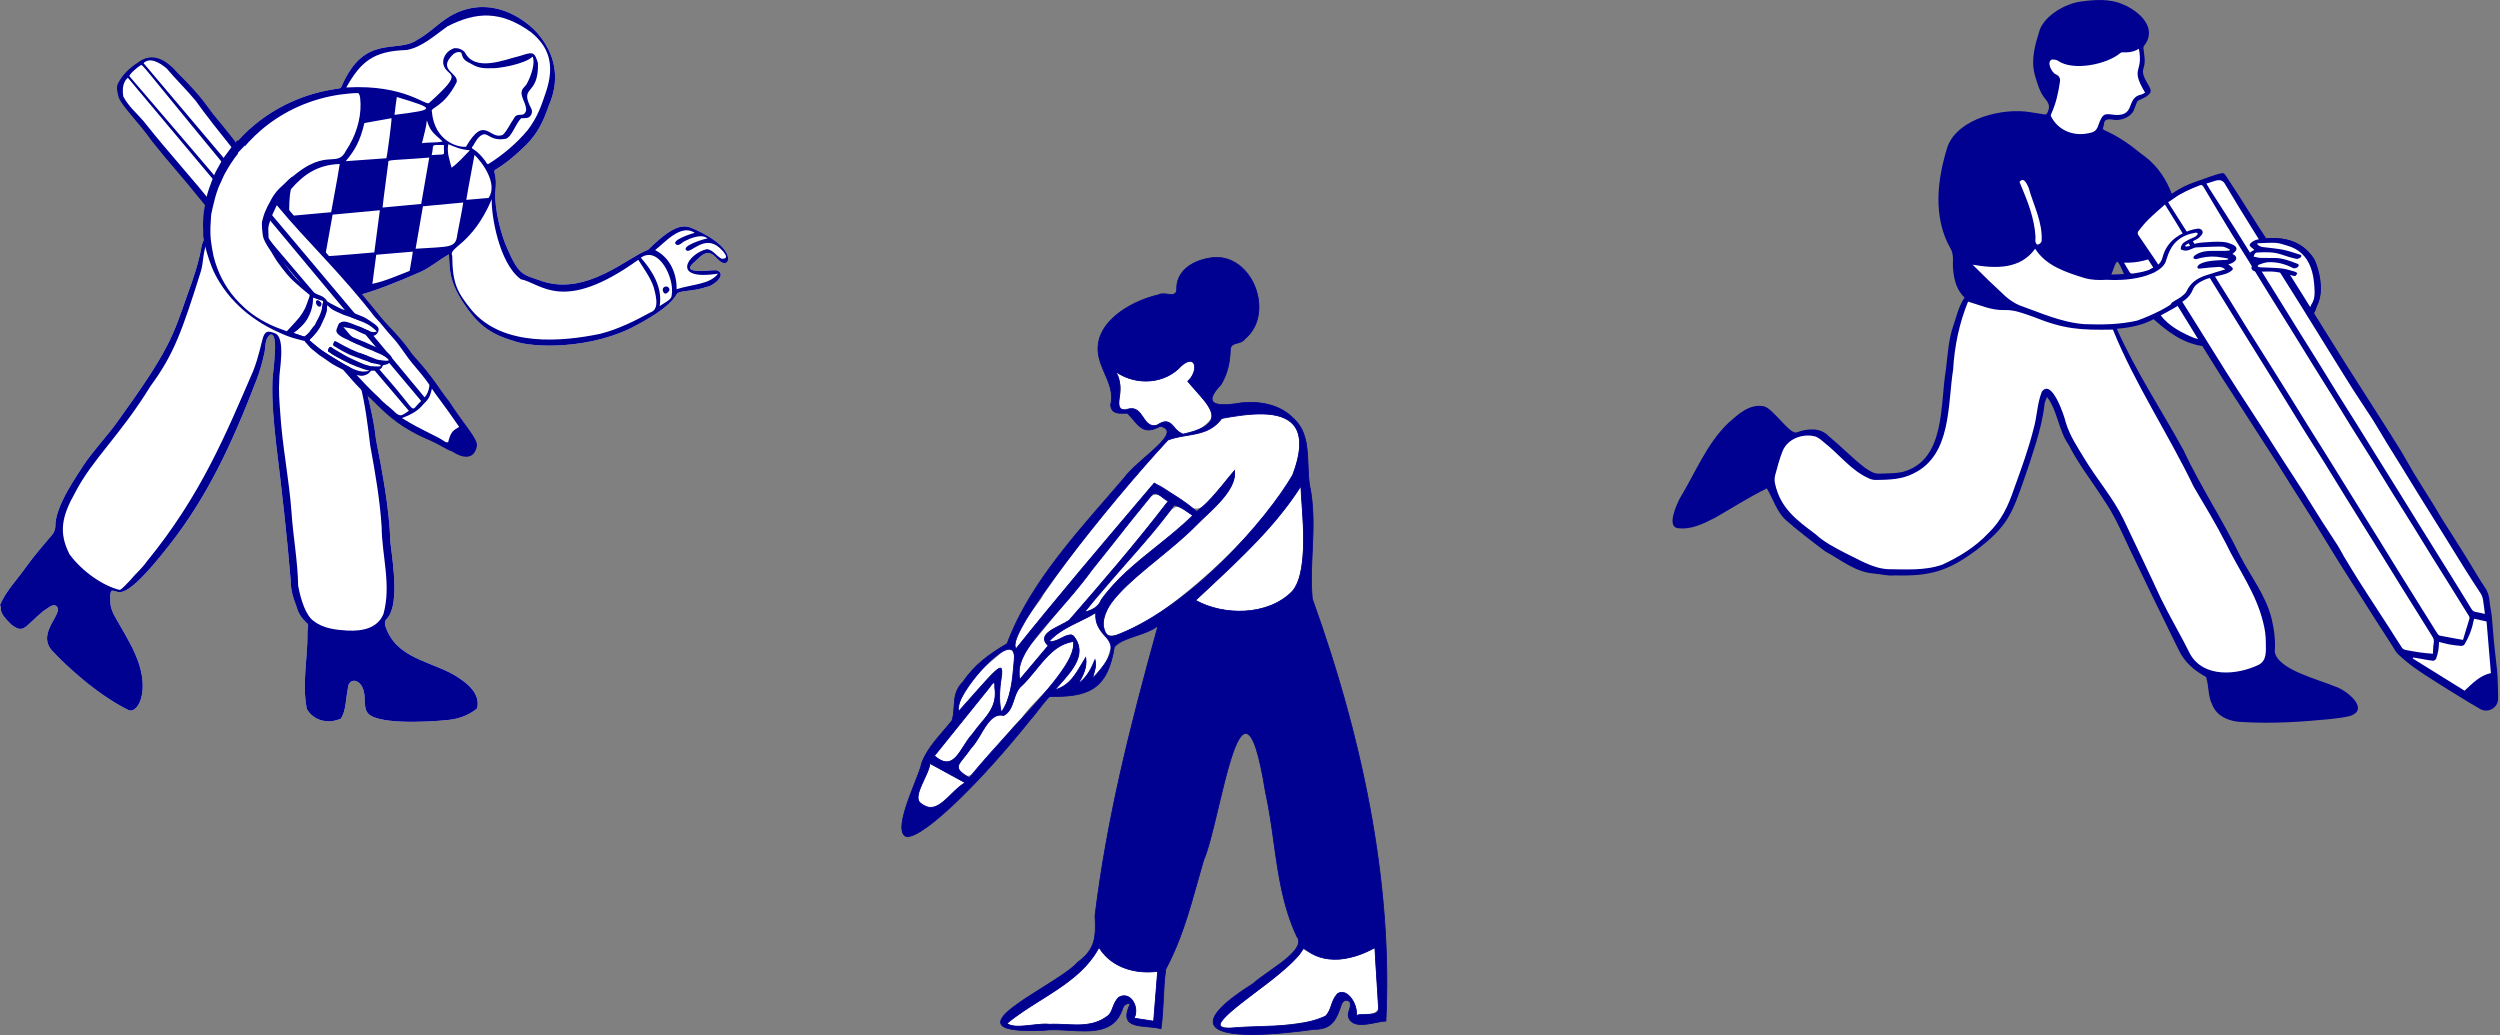 <svg width="710" height="294" viewBox="0 0 710 294" fill="none" xmlns="http://www.w3.org/2000/svg">
    <rect x="0" y="0" width="710" height="294" fill="#808080" stroke="none"/>
    <g clip-path="url(#clip0_1284_14947)">
    <path d="M644.132 183.161C644.311 173.569 638.671 165.459 634.521 157.474C628.051 145.373 621.233 133.43 614.756 121.326C610.596 113.83 606.08 105.15 602.434 97.814C601.724 96.387 601.235 94.844 600.653 93.375C600.309 92.669 599.313 93.082 598.692 92.983C592.403 93.107 586.061 92.839 580.223 90.282C576.539 89.093 573.125 87.304 569.057 87.42C567.957 87.475 566.742 87.332 565.445 87.001C564.008 86.981 558.926 84.237 558.33 85.45C553.914 95.791 554.212 106.634 552.569 117.475C552.078 121.781 550.739 126.802 547.885 130.28C544.378 134.763 538.121 135.83 532.831 135.678C526.785 134.59 523.476 128.907 518.889 125.543C517.871 124.683 516.813 123.618 515.479 123.29C507.69 121.65 504.872 128.081 503.556 134.724C502.836 141.02 507.542 146.641 512.431 150.03C515.911 152.764 519.38 155.641 523.377 157.427C527.299 159.31 531.82 162.096 536.041 162.273C541.416 162.333 546.886 162.729 551.845 160.945C557.083 158.577 562.311 155.235 565.966 150.932C569.355 147.67 571.113 143.217 572.635 138.878C574.45 133.893 576.75 127.627 578.265 121.482C579.466 118.318 578.715 113.452 581.087 111.055C583.584 111.896 584.96 117.899 585.943 120.936C590.456 131.101 597.593 138.138 602.547 147.837C607.44 157.675 611.731 168.195 617.063 177.704C620.68 184.17 622.766 191.973 631.845 191.634C637.067 191.311 645.454 190.396 644.133 183.161L644.132 183.161ZM658.058 83.441C657.807 78.507 657.159 72.661 651.987 70.064C649.832 68.634 643.058 67.3 640.605 69.11C640.323 71.229 644.206 70.668 645.529 70.966C647.882 71.484 650.392 72.059 652.646 72.801C651.166 72.974 649.473 72.007 648.327 71.748C645.949 70.929 643.513 70.974 641.417 71.081C640.135 71.145 639.689 71.967 639.541 72.644C639.772 74.167 642.22 73.812 643.314 73.96C641.734 73.973 638.992 76.097 641.933 76.534C645.227 76.489 648.424 76.676 651.5 77.666C645.342 75.799 648.698 78.225 645.313 81.295C638.999 85.901 631.373 86.01 624.977 81.828C623.016 80.327 622.121 78.229 619.965 74.932C614.049 65.572 619.831 71.778 602.746 73.582C600.924 74.535 603.948 78.077 605.354 80.424C607.456 83.434 609.295 87.281 611.763 89.534C611.842 89.765 613.097 90.277 613.615 90.557C615.936 93.251 619.729 95.347 623.127 96.644C626.632 97.71 631.497 97.374 635.311 96.941C639.984 96.8 644.612 95.649 648.59 93.399C652.828 91.216 657.908 88.776 658.058 83.441Z" fill="white"/>
    <path d="M633.779 70.723C631.192 68.725 628.054 69.703 625.087 69.55C623.04 69.131 620.959 71.569 619.415 70.473C620.176 68.63 622.38 68.562 623.824 67.414C625.556 65.361 623.034 65.162 621.512 65.798C612.692 67.929 616.725 75.668 609.511 77.626C604.089 79.168 597.932 79.386 592.102 78.339C588.344 77.125 582.014 75.219 579.66 71.731C576.938 67.407 577.441 72.918 572.238 74.216C567.949 76.891 557.362 72.805 559.995 75.868C567.143 82.879 570.683 87.472 580.852 90.009C591.118 93.962 603.854 94.189 613.89 88.733C616.512 87.047 619.657 86.039 621.314 83.227C621.683 82.545 622.074 81.807 622.592 81.352C624.47 79.57 627.95 78.537 630.741 77.914C631.38 77.671 632.4 77.802 632.575 76.979C632.034 74.411 626.627 76.049 624.655 75.966C627.228 74.602 630.175 75.166 632.895 74.518C635.148 72.549 627.417 72.288 626.324 72.623C625.313 72.766 624.336 73.058 623.352 73.227C624.843 71.006 635.468 73.377 633.779 70.724V70.723ZM609.768 26.024C605.789 19.98 609.336 19.64 608.062 13.748C607.999 13.318 607.467 13.077 607.104 13.321C605.952 14.044 604.618 14.323 602.78 14.226C602.426 14.205 602.004 14.362 601.71 14.622C597.592 17.703 589.647 19.606 584.796 16.728C583.815 16.153 582.086 15.895 581.586 17.141C580.886 19.108 582.661 21.569 584.487 22.143C584.192 25.393 583.421 28.825 582.01 32.007C581.47 33.058 582.06 33.463 582.529 34.23C584.158 38.536 595.098 41.209 596.599 35.537C596.677 35.053 597.01 34.491 597.266 34.004C598.281 31.742 602.579 34.604 604.579 32.105C605.123 31.517 605.564 30.706 605.928 29.626C606.386 26.813 610.01 27.951 609.767 26.024L609.768 26.024Z" fill="white"/>
    <path d="M557.948 84.516C555.768 82.454 555.041 79.789 554.735 76.994C554.362 74.874 555.133 72.516 553.952 70.591C548.855 61.623 550.155 50.925 553.155 41.485C556.251 33.529 568.886 30.56 576.565 31.857C577.909 32.052 579.25 32.271 580.591 32.492C581.085 32.573 581.276 32.38 581.5 31.914C582.18 30.5 582.024 29.458 580.93 28.177C579.272 26.234 578.608 23.713 577.882 21.276C576.684 16.887 578.021 12.488 579.335 8.323C580.998 4.25 586.427 1.183 590.633 0.475C594.825 -0.089 599.01 -0.483 603.063 1.304C607.652 3.228 612.884 8.056 608.887 13.041C608.746 13.177 608.708 13.494 608.731 13.716C608.933 15.544 609.399 17.394 608.81 19.202C607.679 22.072 611.652 24.975 610.626 26.425C609.805 27.504 608.599 27.948 607.425 28.462C607.221 28.551 607.004 28.746 606.918 28.946C606.579 29.736 606.314 30.557 605.978 31.348C605.218 33.141 602.528 34.292 600.548 34.052C599.83 33.965 599.051 33.783 598.388 33.965C597.305 34.263 597.659 35.486 597.266 36.253C597.054 36.666 597.428 36.895 597.803 37.042C601.532 38.697 604.92 41.044 608.063 43.638C615.942 49.005 617.885 57.278 619.809 65.871C621.275 65.376 622.602 65.092 624.06 64.838C625.061 64.808 625.629 65.662 625.104 66.504C624.026 68.305 621.777 68.621 620.174 69.789L620.319 70.121C620.627 70.031 620.99 70.017 621.236 69.84C622.816 68.715 626.216 68.511 629.557 68.605C631.389 68.609 637.55 69.532 634.34 72.141C635.834 74.046 634.99 74.866 632.881 75.403C633.501 75.879 634.922 76.678 633.773 77.274C630.958 78.75 628.115 79.289 624.967 80.169C629.999 85.413 644.705 85.603 646.586 77.211C644.746 77.141 642.986 77.083 641.178 77.135C639.152 77.24 639.146 75.518 640.424 74.433C639.619 74.168 638.435 74.276 638.465 73.148C638.492 72.145 639.283 71.444 640.327 70.978C635.894 68.149 644.462 67.427 646.271 67.621C650.83 67.802 654.579 69.525 657.155 73.434C659.033 77.008 660.013 83.027 658.1 86.764C657.709 87.532 657.698 88.481 656.983 89.109C656.692 89.364 656.459 89.682 656.166 89.934C649.131 96.073 639.629 98.012 630.543 98.392C622.531 99.115 617.404 95.768 611.623 90.652C608.674 92.267 605.085 93.065 601.169 93.363C606.529 105.392 613.721 116.217 620.041 127.709C624.875 138.062 631.219 147.583 636.203 157.867C639.21 163.681 643.372 168.971 645.064 175.389C645.84 178.586 646.295 181.802 646.026 185.103C646.838 190.24 658.842 193.064 663.127 194.954C666.15 195.793 673.292 201.384 667.402 203.344C665.693 203.751 663.935 203.978 662.186 204.184C653.74 205.013 645.298 205.576 636.809 205.055C633.336 204.971 629.573 203.57 628.255 200.09C627.006 197.642 627.379 194.839 626.515 192.258C623.158 190.413 620.425 188.112 618.746 184.577C613.97 174.943 609.296 165.264 604.649 155.558C602.442 150.834 600.36 146.049 597.352 141.761C594.076 136.577 590.231 131.774 587.475 126.283C584.572 122.151 584.392 116.711 581.352 112.735C581.069 113.514 580.722 114.1 580.655 114.716C580.246 118.471 579.338 122.116 578.245 125.714C577.199 129.158 576.092 132.588 574.888 135.981C571.386 146.003 570.169 149.409 561.453 156.109C553.337 162.167 548.297 163.694 538.19 163.406C536.141 163.644 534.199 163.043 532.206 162.89C526.92 162.496 522.887 159.023 518.414 156.621C514.634 153.784 510.829 150.923 507.29 147.789C504.527 145.347 503.638 141.743 501.777 138.711C496.716 141.19 492.114 144.155 487.265 146.947C483.923 148.689 480.185 150.585 476.302 149.96C473.357 149.348 476.214 143.219 477.062 141.546C481.475 134.296 484.664 126.04 490.88 120.082C493.632 117.662 496.745 114.701 500.739 115.353C503.276 115.523 508.423 123.744 510.331 122.772C513.284 121.673 516.944 121.372 519.293 123.797C522.82 126.721 526.041 130.086 529.667 132.868C530.873 133.668 532.152 134.599 533.739 134.52C535.984 134.408 538.291 134.508 540.452 134.004C552.646 130.593 550.928 114.877 552.649 104.914C553.165 100.643 553.362 96.307 554.831 92.224C555.739 89.574 556.31 86.861 557.948 84.516H557.948ZM558.926 85.657C556.42 91.827 555.079 98.283 554.692 104.945C553.098 115.05 554.255 129.168 543.515 134.42C540.212 136.155 536.497 136.273 532.848 136.308C532.19 136.326 531.466 136.191 530.872 135.913C525.792 133.711 522.414 129.078 518.128 125.719C517.287 124.994 516.354 124.148 515.333 123.903C512.121 123.135 507.724 124.431 506.233 128.169C505.368 130.34 504.773 132.625 504.164 134.887C503.96 135.645 503.918 136.535 504.099 137.294C505.584 144.313 510.236 147.693 515.627 151.72C518.011 153.931 520.846 155.385 523.67 156.869C527.637 158.727 531.629 161.373 536.078 161.643C541.213 161.693 546.693 162.111 551.608 160.361C556.36 158.187 561.018 155.334 564.606 151.499C568.399 147.871 570.41 143.559 572.044 138.658C574.063 133.098 576.095 127.524 577.537 121.781C578.542 118.306 578.531 114.64 579.869 111.279C582.655 107.3 586.257 118.054 586.648 119.871C587.863 123.898 589.963 126.896 591.996 130.278C595.519 136.157 600.131 141.361 603.119 147.571C606.635 155.001 610.215 162.403 613.654 169.87C616.254 175.242 619.331 180.35 621.97 185.699C625.8 192.587 635.319 191.762 641.49 188.792C643.88 187.522 643.488 184.759 643.499 182.479C643.5 180.482 643.215 178.532 642.698 176.594C640.735 168.502 635.712 161.706 632.138 154.281C629.346 148.793 626.141 143.541 623.022 138.242C615.792 123.192 606.338 109.107 600.067 93.607C590.767 93.779 586.189 93.502 577.48 89.978C574.744 89.05 572.09 87.905 569.087 88.05C565.512 88.151 562.4 86.664 558.925 85.656L558.926 85.657ZM560.231 75.174C563.221 78.184 566.276 81.129 569.394 84.006C570.591 85.095 572.005 86.056 573.484 86.698C579.512 88.835 585.503 91.588 591.97 92.06C596.95 92.248 602.082 92.172 606.942 91.053C609.219 90.245 611.446 89.257 613.606 88.169C615.374 87.279 617.001 86.112 618.715 85.109C619.626 84.576 620.259 83.842 620.759 82.924C622.758 78.744 627.879 78.056 631.909 76.972L631.98 76.77C629.66 75.51 627.018 76.618 624.523 76.607C624.251 76.627 623.964 76.431 623.684 76.335C624.502 73.845 630.581 74.579 632.739 73.907C629.627 72.664 626.461 73.108 623.343 73.867C622.725 73.886 622.248 73.389 622.814 72.831C625.884 70.536 629.866 71.983 633.406 71.232C630.889 69.338 627.946 70.362 625.097 70.18C623.935 70.198 622.845 70.415 621.796 70.991C620.94 71.547 618.899 71.78 618.772 70.392C619.398 68.29 621.912 68.057 623.478 66.887C623.656 66.77 623.674 66.412 623.766 66.164C623.044 65.961 622.363 66.242 621.662 66.409C617.276 67.293 615.518 71.018 614.309 74.907C613.353 76.694 611.504 77.629 609.713 78.222C606.057 79.411 602.098 79.658 598.288 79.46C596.14 79.589 593.978 79.549 591.924 78.943C586.708 77.306 581.056 75.509 577.983 70.633C573.751 76.558 566.682 76.291 560.23 75.173H560.231L560.231 75.174ZM613.663 89.553C615.815 92.562 619.945 94.718 623.302 96.038C628.377 97.455 633.714 96.334 638.869 95.988C644.201 95.514 648.728 92.616 653.246 90.049C654.698 89.261 655.857 88.194 656.447 86.653C656.839 85.628 657.519 84.697 657.429 83.488C657.264 81.279 657.094 79.088 656.579 76.913C654.992 70.145 647.315 68.053 641.223 69.236L641.165 69.526C642.524 70.461 644.137 70.081 645.653 70.348C647.564 70.731 649.448 71.249 651.337 71.735C651.994 71.904 652.651 72.103 653.27 72.376C653.442 72.452 653.476 72.84 653.573 73.085C653.102 73.245 652.585 73.618 652.169 73.526C650.799 73.225 649.45 72.8 648.121 72.343C646.812 71.841 640.206 70.746 640.157 72.778C642.731 73.849 645.641 73.123 648.32 73.585C649.739 73.837 651.112 74.402 652.468 74.925C653.83 75.522 651.764 76.654 650.989 75.981C648.249 74.885 643.605 73.219 641.248 75.685C641.478 75.761 641.708 75.901 641.939 75.903C644.609 75.924 647.282 75.883 649.889 76.61C650.774 76.856 651.765 76.836 652.456 77.591C651.891 78.45 651.899 78.417 651.008 78.194C650.033 77.95 649.04 77.774 648.057 77.569C647.522 79.799 646.353 81.692 644.311 82.774C638.237 86.635 628.668 86.432 623.411 81.243C622.401 82.473 621.978 84.102 620.863 85.146C618.674 86.948 616.211 88.213 613.664 89.553L613.663 89.553ZM607.44 13.854C605.965 14.781 604.383 14.942 602.747 14.855C602.543 14.844 602.286 14.954 602.128 15.094C598.334 18.302 588.709 20.282 584.428 17.239C584.009 16.937 583.345 16.926 582.787 16.889C581.1 17.472 582.665 20.647 583.854 21.11C584.775 21.526 585.168 22.211 585.032 23.166C584.574 26.29 583.909 29.38 582.583 32.272C582.481 32.492 582.361 32.851 582.463 32.994C584.487 37.088 588.953 38.816 593.311 37.798C596.061 37.33 595.577 35.741 596.708 33.711C597.321 32.544 597.93 32.309 599.259 32.467C607.07 33.773 603.384 27.852 608.079 26.858C608.458 26.808 608.806 26.513 609.206 26.311C604.832 18.977 608.797 20.882 607.44 13.854ZM613.882 72.129C610.453 73.824 607.049 74.739 603.222 74.596C603.797 75.576 604.297 76.392 604.761 77.228C605.026 77.705 605.409 77.753 605.879 77.665C609.768 77.034 612.892 76.585 613.882 72.129ZM603.213 77.821C601.103 73.12 601.362 73.28 599.614 77.984L603.213 77.821Z" fill="#000091"/>
    <path d="M578.077 67.137C577.784 61.968 575.758 56.928 573.759 52.2C573.578 51.848 573.427 51.618 573.835 51.363C574.936 50.379 575.694 52.467 576.107 53.236C577.495 58.25 580.139 63.09 579.823 68.399C579.832 68.872 579.015 69.587 578.586 69.444C577.789 69.013 578.133 67.886 578.077 67.137V67.137Z" fill="white"/>
    <path d="M707.419 200.593C710.297 198.193 705.702 169.104 705.702 169.104L631.103 50.224C621.143 51.56 609.954 59.199 606.502 66.754L682.203 185.67C682.203 185.67 704.541 202.993 707.419 200.593Z" fill="white"/>
    <path d="M709.274 191.663C709.339 193.96 709.493 196.26 709.447 198.554C709.396 201.034 706.606 202.598 704.431 201.39C702.374 200.247 700.38 198.988 698.371 197.76C696.362 196.532 694.355 195.298 692.371 194.03C690.146 192.609 687.899 191.215 685.755 189.68C684.1 188.494 682.532 187.171 681.041 185.784C680.353 185.144 679.931 184.214 679.407 183.403C677.652 180.686 675.902 177.965 674.157 175.241C672.776 173.083 671.409 170.915 670.034 168.753C668.002 165.555 665.945 162.373 663.943 159.157C661.551 155.316 659.226 151.433 656.834 147.592C654.772 144.278 652.653 141 650.568 137.7C649.27 135.645 648.002 133.57 646.698 131.519C645.438 129.536 644.145 127.574 642.873 125.599C640.526 121.952 638.187 118.301 635.837 114.656C634.394 112.417 632.921 110.198 631.49 107.951C630.114 105.791 628.772 103.608 627.42 101.432C626.29 99.614 625.165 97.792 624.043 95.968C622.442 93.364 620.868 90.743 619.243 88.153C616.941 84.485 614.601 80.84 612.282 77.183C610.239 73.962 608.206 70.736 606.157 67.52C605.778 66.924 605.725 66.435 606.083 65.734C607.533 62.9 609.974 60.963 612.193 58.838C614.576 56.554 617.187 54.509 620.144 53.025C622.044 52.072 624.112 51.447 626.114 50.702C627.189 50.302 628.279 49.94 629.374 49.596C629.986 49.404 630.615 49.228 631.249 49.159C631.469 49.135 631.803 49.405 631.953 49.628C633.132 51.385 634.292 53.154 635.432 54.935C637.516 58.192 639.558 61.476 641.659 64.721C644.444 69.019 647.302 73.27 650.066 77.581C652.58 81.5 655.011 85.472 657.477 89.421C660.246 93.855 662.993 98.303 665.786 102.722C669.138 108.025 672.533 113.3 675.901 118.592C677.882 121.702 679.88 124.801 681.809 127.944C683.116 130.075 684.275 132.298 685.575 134.435C687.408 137.45 689.319 140.418 691.178 143.418C691.988 144.726 692.73 146.076 693.539 147.384C694.5 148.937 695.506 150.462 696.482 152.006C697.893 154.237 699.306 156.466 700.696 158.71C702.404 161.47 703.998 164.305 705.823 166.984C706.69 168.257 706.937 169.555 707.063 170.997C707.177 172.314 707.526 173.609 707.659 174.925C707.909 177.386 708.047 179.857 708.287 182.318C708.546 184.967 708.871 187.61 709.159 190.256C709.21 190.723 709.222 191.194 709.252 191.664L709.273 191.663V191.662L709.274 191.663ZM615.762 57.436C615.959 57.775 616.069 57.982 616.194 58.179C619.137 62.802 622.1 67.412 625.021 72.048C627.986 76.755 630.915 81.486 633.851 86.212C635.395 88.697 636.906 91.202 638.456 93.683C640.378 96.763 642.327 99.826 644.26 102.899C645.415 104.735 646.561 106.576 647.711 108.415C648.889 110.299 650.074 112.179 651.245 114.067C652.772 116.53 654.279 119.005 655.811 121.464C657.22 123.726 658.662 125.968 660.071 128.231C663.082 133.067 666.078 137.913 669.086 142.751C671.333 146.367 673.595 149.973 675.838 153.591C677.726 156.637 679.588 159.699 681.477 162.744C683.584 166.14 685.707 169.526 687.823 172.917C689.276 175.245 690.72 177.579 692.191 179.896C692.358 180.16 692.644 180.467 692.921 180.523C695.061 180.95 697.212 181.319 699.488 181.73C700.136 179.618 700.745 177.66 701.327 175.694C701.385 175.498 701.342 175.211 701.234 175.036C699.425 172.101 697.6 169.175 695.774 166.25C694.06 163.505 692.333 160.768 690.626 158.018C688.904 155.244 687.209 152.455 685.486 149.681C683.238 146.063 680.965 142.46 678.722 138.839C676.853 135.822 675.025 132.781 673.152 129.767C671.43 126.994 669.657 124.252 667.932 121.48C666.169 118.646 664.446 115.787 662.687 112.95C660.787 109.886 658.855 106.842 656.955 103.778C654.932 100.517 652.94 97.237 650.916 93.977C648.726 90.449 646.506 86.941 644.318 83.413C642.378 80.285 640.473 77.136 638.537 74.005C636.903 71.362 635.222 68.746 633.607 66.09C630.972 61.758 628.353 57.417 625.784 53.046C625.443 52.465 625.139 52.478 624.666 52.664C622.114 53.665 619.59 54.721 617.36 56.362C616.861 56.729 616.332 57.055 615.763 57.436V57.436L615.762 57.436ZM690.937 185.67C691.013 184.593 691.005 183.567 691.184 182.576C691.308 181.888 691.154 181.36 690.809 180.813C690.139 179.753 689.489 178.68 688.825 177.616C686.418 173.758 684.002 169.906 681.601 166.046C679.808 163.165 678.038 160.27 676.248 157.388C674.181 154.059 672.102 150.737 670.031 147.411C668.374 144.749 666.717 142.089 665.07 139.421C663.452 136.799 661.862 134.159 660.232 131.543C658.368 128.551 656.456 125.589 654.597 122.594C651.938 118.309 649.315 114.003 646.665 109.714C644.481 106.181 642.277 102.661 640.087 99.133C638.116 95.96 636.151 92.783 634.184 89.608C631.033 84.519 627.867 79.441 624.739 74.339C622.446 70.598 620.213 66.821 617.938 63.069C616.94 61.422 615.907 59.797 614.84 58.081C613.244 59.517 611.629 60.876 610.13 62.352C609.075 63.39 608.153 64.568 607.232 65.732C607.072 65.935 607.083 66.465 607.237 66.696C608.784 69.021 610.413 71.292 611.95 73.623C614.447 77.413 616.916 81.221 619.356 85.048C621.546 88.481 623.682 91.948 625.84 95.401C627.912 98.719 629.975 102.042 632.055 105.355C633.196 107.17 634.35 108.977 635.516 110.777C637.716 114.174 639.938 117.558 642.132 120.959C644.381 124.447 646.599 127.954 648.845 131.443C650.738 134.384 652.669 137.3 654.55 140.248C656.162 142.774 657.708 145.341 659.318 147.867C660.848 150.266 662.443 152.624 663.971 155.025C664.613 156.034 665.131 157.122 665.747 158.148C667.065 160.344 668.383 162.541 669.753 164.705C671.666 167.727 673.626 170.72 675.568 173.723C676.66 175.413 677.765 177.096 678.852 178.79C679.967 180.527 681.051 182.283 682.192 184.002C682.372 184.273 682.761 184.496 683.09 184.562C684.521 184.852 685.96 185.101 687.405 185.309C688.533 185.47 689.674 185.544 690.937 185.67ZM626.613 52.141C626.976 52.746 627.322 53.352 627.697 53.939C630.16 57.793 632.646 61.633 635.093 65.498C637.065 68.611 638.989 71.754 640.939 74.881C642.846 77.939 644.763 80.99 646.666 84.05C648.832 87.534 650.979 91.029 653.146 94.512C654.803 97.175 656.489 99.82 658.141 102.485C660.165 105.75 662.155 109.036 664.182 112.298C666.019 115.253 667.896 118.185 669.74 121.136C671.497 123.947 673.232 126.771 674.982 129.586C676.983 132.805 678.995 136.016 680.994 139.236C683.31 142.964 685.611 146.702 687.927 150.43C690.37 154.361 692.825 158.284 695.269 162.214C697.49 165.788 699.72 169.357 701.903 172.953C702.223 173.481 702.568 173.717 703.157 173.806C704.009 173.935 704.846 174.168 705.702 174.359C705.611 173.59 705.561 172.942 705.452 172.304C705.234 171.028 705.275 169.702 704.511 168.543C702.875 166.061 701.267 163.562 699.688 161.044C697.573 157.673 695.503 154.275 693.404 150.895C691.434 147.724 689.443 144.567 687.476 141.395C685.621 138.402 683.787 135.395 681.938 132.398C680.555 130.157 679.149 127.929 677.776 125.682C676.468 123.542 675.233 121.357 673.887 119.242C672.05 116.357 670.1 113.543 668.27 110.654C665.616 106.466 663.024 102.239 660.409 98.026C658.046 94.219 655.697 90.404 653.326 86.602C651.091 83.015 648.844 79.437 646.583 75.866C644.579 72.702 642.514 69.576 640.535 66.396C637.625 61.723 634.718 57.047 631.927 52.302C631.327 51.282 630.67 51.065 629.675 51.209C629.496 51.235 629.32 51.29 629.147 51.344C628.335 51.596 627.524 51.854 626.613 52.141H626.614L626.613 52.141ZM692.686 182.306C692.625 183.134 692.628 183.893 692.5 184.63C692.354 185.465 692.149 186.301 691.847 187.089C691.743 187.362 691.254 187.685 690.972 187.658C689.884 187.555 688.808 187.32 687.728 187.133C686.941 186.996 686.154 186.857 685.367 186.719L685.235 187.026L699.937 196.159C702.235 194.014 704.31 191.83 707.419 191.156L706.184 176.499L702.693 175.724C702.598 176.022 702.48 176.288 702.43 176.565C702.007 178.876 701.113 181.007 699.915 183.009C699.765 183.26 699.279 183.461 698.966 183.437C697.82 183.352 696.678 183.207 695.547 183.003C694.611 182.835 693.695 182.556 692.686 182.305H692.686L692.686 182.306Z" fill="#000091"/>
    <path d="M657.02 87.048C657.68 85.434 658.929 80.253 656.818 75.241C654.24 69.117 646.926 67.296 641.622 68.582C638.803 69.266 641.622 70.756 641.622 70.756C639.188 72.072 638.65 73.461 641.086 74.173C640.18 75.596 640.029 76.383 642.031 76.69C642.031 76.69 649.062 76.017 651.602 77.668C654.142 79.318 657.02 87.048 657.02 87.048Z" fill="white"/>
    <path d="M641.073 69.359C641.862 70.298 643.008 70.189 644.072 70.328C645.542 70.522 647.03 70.64 648.477 70.946C649.907 71.248 651.303 71.724 652.7 72.166C653.075 72.284 653.818 72.338 653.522 72.919C653.341 73.274 652.566 73.598 652.148 73.509C650.721 73.207 649.317 72.764 647.934 72.287C645.714 71.52 643.436 71.584 641.151 71.706C640.478 71.743 640.338 71.945 640.016 72.87C640.687 73.003 641.337 73.216 641.996 73.243C643.379 73.3 644.767 73.235 646.152 73.264C648.257 73.308 650.202 74.035 652.13 74.781C652.447 74.904 653.066 75.01 652.742 75.638C652.511 76.085 651.637 76.336 651.224 76.125C648.992 74.99 646.631 74.335 644.121 74.471C643.256 74.517 642.402 74.88 641.559 75.146C641.381 75.202 641.271 75.472 641.131 75.643C641.35 75.736 641.565 75.9 641.789 75.912C643.834 76.022 645.892 76.013 647.925 76.233C649.24 76.375 650.524 76.83 651.815 77.171C652.026 77.227 652.201 77.417 652.409 77.557C652.095 78.531 651.683 78.379 650.924 78.181C648.721 77.61 646.502 77.05 644.189 77.112C643.089 77.141 641.987 77.147 640.888 77.111C639.881 77.078 639.259 76.528 639.462 75.85C639.613 75.348 639.924 74.894 640.197 74.354C639.524 74.168 638.343 74.24 638.367 73.145C638.389 72.141 639.205 71.443 640.245 70.964C639.887 70.673 639.581 70.448 639.303 70.194C638.769 69.706 638.8 69.366 639.358 68.901C640.364 68.064 641.599 67.851 642.819 67.776C644.542 67.671 646.306 67.53 647.999 67.773C651.799 68.32 654.948 70.085 657.059 73.413C657.353 73.876 657.636 74.376 657.783 74.898C658.369 76.988 658.876 79.078 659.035 81.277C659.18 83.277 658.787 85.064 657.985 86.834C657.837 87.16 657.658 87.594 657.569 87.947C657.268 88.762 657.028 88.942 656.343 88.953C655.594 87.717 656.36 86.728 656.823 85.771C657.316 84.751 657.371 83.745 657.341 82.659C657.275 80.288 657.01 77.935 656.154 75.734C654.989 72.743 652.826 70.691 649.679 69.794C648.573 69.479 647.461 69.046 646.333 68.978C644.6 68.875 642.851 69.042 641.108 69.094L641.073 69.359H641.073Z" fill="#000091"/>
    <path d="M611.667 76.751C611.667 76.751 613.708 75.945 614.379 74.617C615.051 73.289 616.07 68.604 618.883 67.382C621.696 66.16 624.457 65.008 624.794 65.875C625.375 67.373 619.858 69.204 620.024 70.193C620.232 71.431 625.12 69.052 627.852 69.338C630.583 69.623 634.132 69.663 634.17 70.804C634.208 71.945 632.947 72.312 632.947 72.312C635.399 73.412 633.708 74.123 632.051 74.837C633.49 75.972 633.425 76.776 632.091 77.3C632.091 77.3 624.306 78.585 622.919 81.029C621.533 83.473 618.962 85.534 617.782 86.243C616.603 86.951 611.667 76.751 611.667 76.751Z" fill="white"/>
    <path d="M633.279 70.832C632.541 70.553 631.804 70.041 631.063 70.035C628.576 70.014 626.087 70.165 623.599 70.273C623.339 70.284 623.084 70.439 622.827 70.531C622.196 70.758 621.578 71.115 620.932 71.173C620.42 71.219 619.445 71.003 619.344 70.74C619.242 70.476 619.522 69.559 619.859 69.203C620.341 68.695 621.042 68.379 621.679 68.034C622.208 67.748 622.791 67.563 623.326 67.286C623.586 67.152 623.814 66.933 624.011 66.712C624.11 66.6 624.193 66.312 624.135 66.255C624.014 66.136 623.781 66.04 623.617 66.068C621.629 66.4 619.817 67.04 618.249 68.438C616.534 69.969 615.804 71.974 615.157 74.022C614.785 75.198 614.048 75.957 613.102 76.588C612.625 76.906 612.208 77.198 611.668 77.391C611.408 77.484 610.883 77.567 610.656 77.312C610.429 77.058 610.507 76.51 610.792 76.416C611.094 76.316 611.387 76.191 611.668 76.041C612.854 75.398 613.78 74.584 614.145 73.165C615.168 69.192 617.933 66.867 621.653 65.529C622.449 65.243 623.293 65.053 624.132 64.938C624.496 64.888 625.009 65.031 625.265 65.281C625.638 65.645 625.692 66.207 625.304 66.654C624.946 67.066 624.582 67.512 624.127 67.791C623.38 68.25 622.551 68.576 621.768 68.981C621.367 69.188 620.992 69.445 620.605 69.68L620.726 70.033C621.156 69.956 621.65 69.988 622.005 69.782C623.277 69.043 624.694 68.946 626.084 68.827C627.766 68.683 629.469 68.605 631.152 68.695C632.147 68.749 633.192 69.04 634.091 69.478C635.509 70.169 635.495 71.009 634.209 71.945C634.152 71.986 634.105 72.04 634.015 72.122C634.209 72.234 634.387 72.318 634.544 72.43C635.234 72.92 635.281 73.664 634.642 74.21C634.391 74.421 634.115 74.6 633.821 74.744C633.555 74.875 633.255 74.937 632.833 75.073C633.153 75.316 633.401 75.494 633.64 75.686C634.28 76.199 634.284 76.498 633.643 76.966C632.536 77.774 631.231 78.039 629.929 78.329C627.761 78.813 625.598 79.355 623.828 80.792C623.364 81.17 622.967 81.733 622.748 82.292C621.784 84.759 619.628 85.877 617.504 87.029C617.273 87.154 616.765 87.119 616.603 86.951C616.239 86.57 616.676 86.056 616.975 85.842C617.834 85.228 618.701 84.882 619.53 84.233C620.092 83.793 620.728 83.296 621.009 82.678C622.076 80.334 623.987 79.052 626.292 78.259C628.152 77.62 630.054 77.101 632.008 76.507C631.464 76.094 630.848 75.755 630.147 75.797C628.416 75.902 626.689 76.055 624.966 76.257C624.551 76.305 624.137 76.374 624.063 75.945C624.021 75.699 624.324 75.276 624.584 75.117C625.838 74.348 627.273 74.153 628.7 74.009C629.852 73.893 631.014 73.883 632.171 73.812C632.383 73.8 632.591 73.721 632.801 73.672L632.814 73.422C631.714 73.247 630.619 73.013 629.512 72.912C627.536 72.734 625.604 73.035 623.703 73.594C623.498 73.654 623.059 73.485 622.947 73.294C622.835 73.103 623.098 72.713 623.285 72.574C625.012 71.291 627.035 71.231 629.069 71.24C630.055 71.245 631.042 71.264 632.028 71.249C632.423 71.244 632.817 71.163 633.212 71.117L633.28 70.831V70.832L633.279 70.832Z" fill="#000091"/>
    </g>
    <g clip-path="url(#clip1_1284_14947)">
    <path d="M206.105 71.459C204.951 69.458 201.831 67.251 198.305 65.596C195.213 64.227 193.067 61.985 184.027 70.967C178.592 72.796 166.841 84.001 154.154 79.915C148.346 77.808 147.561 78.662 143.738 69.824C142.523 66.859 140.984 61.628 140.678 56.7C140.535 54.266 141.154 51.974 140.574 49.586C139.983 47.122 140.265 50.073 149.535 41.058C152.585 37.897 154.152 34.967 155.901 29.878C158.682 23.559 158.358 16.599 153.311 10.235C150.716 6.739 140.677 -1.852 128.94 3.972C125.143 5.862 122.293 9.245 118.59 11.249C112.755 15.437 103.568 9.196 96.944 24.676C96.52 25.348 95.61 25.109 94.906 25.328C83.813 27.034 73.32 32.778 66.266 41.542C60.779 48.344 57.758 57.019 58.393 65.818C58.556 67.387 57.487 68.501 57.238 70.003C56.416 74.657 54.948 79.018 53.316 83.428C48.965 95.896 48.143 99.322 32.966 120.303C29.912 124.439 26.389 128.085 23.562 132.368C22.063 134.848 15.546 143.761 15.725 149.6C15.643 150.422 15.411 151.048 14.96 151.689C12.318 154.815 9.743 157.753 7.365 161.062C4.865 164.636 1.695 167.828 0.001 171.836C0.839 173.086 -1.037 173.283 3.166 177.331C6.861 180.236 6.971 177.872 12.515 173.374C13.465 172.926 14.919 171.294 15.992 172.107C18.468 174.065 10.169 179.602 14.804 184.794C18.332 188.628 27.387 197.19 36.534 201.678C38.82 202.692 42.255 197.386 39.532 188.731C38.228 184.655 36.035 181.066 33.938 177.373C32.811 175.403 31.486 173.465 31.341 171.22C31.4 170.776 31.041 168.102 31.783 167.758C33.866 167.491 34.393 172.328 48.279 154.579C58.762 141.068 65.648 126.749 72.999 107.52C73.861 105.233 74.462 103.003 75.007 100.633C75.54 98.765 75.007 96.399 76.691 95.086C79.388 93.978 77.475 105.433 77.38 108.131C77.18 114.192 77.775 120.102 78.437 126.171C80.03 139.228 81.523 152.074 82.592 165.208C82.592 167.618 83.203 169.613 84.075 171.878C84.712 174.071 85.347 175.314 87.399 177.201C87.731 177.9 87.224 178.954 87.329 179.825C87.389 187.011 85.724 194.253 87.159 201.378C88.937 204.53 92.978 205.787 96.857 204.075C98.348 201.547 98.171 198.504 98.779 195.625C98.854 191.939 103.691 192.511 103.571 198.761C103.674 199.954 103.6 201.14 104.215 202.158C106.088 205.852 121.176 205.117 127.335 204.463C130.285 204.17 133.285 203.08 135.51 201.181C136.369 197.72 133.726 194.83 131.054 193.039C124.281 187.987 113.857 187.79 110.058 179.343C109.543 178.233 108.981 177.074 109.579 176.018C113.489 172.543 111.714 160.828 110.872 154.025C110.544 144.099 108.662 134.523 106.78 124.778C106.112 118.474 104.389 112.398 102.963 106.291C104.413 106.171 104.958 105.95 106.174 104.833C107.194 104.707 108.165 104.842 108.871 104.196C109.607 102.638 110.499 103.592 111.678 102.048C113.192 99.854 107.281 98.277 102.582 95.93C101.855 95.555 101.827 94.271 101.529 93.306C102.484 93.621 106.55 95.998 107.727 94.304C108.281 93.572 108.426 92.806 107.776 92.168C105.842 90.027 102.79 89.439 100.692 88.044L100.487 84.329C100.516 83.793 101.478 84 101.913 83.788C105.804 82.876 112.343 80.333 119.455 77.207C122.342 75.895 124.772 73.736 127.5 72.23C127.715 76.394 127.475 79.871 131.77 86.276C135.354 91.616 138.669 94.752 145.885 96.825C151.343 98.931 168.387 99.241 180.86 92.302C182.536 91.381 190.013 87.534 192.181 83.545C192.848 82.352 196.58 82.948 200.935 81.412C202.817 81.082 206.631 77.797 203.491 76.736C201.579 76.714 200.186 77.039 198.376 76.944C196.156 76.857 194.87 76.328 197.33 74.315C198.519 73.325 199.506 71.898 201.192 71.82C202.789 71.943 203.723 73.911 205.084 74.575C207.266 75.353 207.07 72.798 206.106 71.458L206.105 71.459Z" fill="white"/>
    <path d="M-2.10818e-05 171.837C1.694 167.828 4.864 164.637 7.364 161.063C9.742 157.754 12.317 154.815 14.959 151.69C15.41 151.049 15.642 150.423 15.723 149.601C15.545 143.762 22.062 134.849 23.561 132.369C26.388 128.086 29.911 124.44 32.965 120.304C48.142 99.323 48.964 95.896 53.314 83.429C54.947 79.019 56.415 74.658 57.237 70.004C57.486 68.502 58.555 67.388 58.392 65.819C57.757 57.02 60.779 48.345 66.265 41.543C73.319 32.779 83.812 27.035 94.906 25.328C95.609 25.109 96.519 25.349 96.943 24.677C103.567 9.197 112.754 15.438 118.589 11.25C122.292 9.246 125.142 5.863 128.94 3.973C140.676 -1.851 150.715 6.739 153.31 10.236C158.357 16.6 158.681 23.56 155.9 29.879C154.151 34.968 152.584 37.898 149.535 41.059C140.264 50.074 139.982 47.123 140.574 49.586C141.153 51.974 140.534 54.267 140.677 56.7C140.983 61.628 142.522 66.86 143.737 69.825C147.561 78.662 148.345 77.809 154.153 79.915C166.84 84.002 178.591 72.797 184.026 70.968C193.067 61.986 195.213 64.228 198.304 65.597C201.83 67.252 204.95 69.459 206.104 71.46C207.068 72.8 207.264 75.355 205.082 74.577C203.72 73.914 202.787 71.946 201.19 71.822C199.503 71.9 198.517 73.327 197.328 74.317C194.868 76.33 196.153 76.86 198.373 76.946C200.184 77.041 201.576 76.716 203.489 76.738C206.629 77.799 202.815 81.085 200.932 81.414C196.577 82.951 192.846 82.354 192.178 83.547C190.011 87.536 182.534 91.383 180.857 92.304C168.384 99.243 151.341 98.933 145.882 96.827C138.666 94.754 135.352 91.618 131.768 86.279C127.473 79.873 127.713 76.397 127.497 72.232C124.77 73.738 122.339 75.897 119.453 77.21C112.341 80.335 105.802 82.879 101.911 83.791C101.476 84.002 100.514 83.795 100.485 84.332L100.689 88.046C102.788 89.441 105.84 90.029 107.773 92.17C108.424 92.808 108.279 93.574 107.724 94.306C106.547 96 102.482 93.623 101.527 93.308C101.824 94.273 101.852 95.557 102.58 95.932C107.278 98.279 113.19 99.856 111.676 102.05C110.497 103.594 109.605 102.64 108.869 104.199C108.163 104.844 107.192 104.709 106.172 104.835C104.956 105.952 104.41 106.173 102.96 106.293C104.387 112.4 106.11 118.476 106.777 124.78C108.659 134.525 110.541 144.101 110.87 154.028C111.711 160.83 113.487 172.545 109.577 176.021C108.979 177.076 109.54 178.235 110.055 179.345C113.855 187.792 124.278 187.989 131.051 193.041C133.724 194.832 136.366 197.722 135.507 201.183C133.282 203.082 130.283 204.172 127.332 204.465C121.174 205.119 106.086 205.855 104.213 202.16C103.597 201.142 103.672 199.956 103.569 198.763C103.689 192.513 98.851 191.941 98.776 195.628C98.168 198.506 98.345 201.549 96.854 204.078C92.975 205.789 88.935 204.532 87.156 201.381C85.721 194.255 87.386 187.013 87.326 179.827C87.221 178.956 87.728 177.902 87.396 177.203C85.344 175.315 84.709 174.073 84.072 171.88C83.2 169.615 82.589 167.62 82.59 165.21C81.52 152.076 80.027 139.23 78.434 126.173C77.772 120.104 77.177 114.194 77.377 108.133C77.472 105.435 79.385 93.98 76.689 95.088C75.005 96.4 75.537 98.766 75.004 100.635C74.46 103.005 73.858 105.235 72.997 107.522C65.646 126.751 58.76 141.07 48.276 154.581C34.391 172.329 33.864 167.493 31.78 167.76C31.038 168.104 31.398 170.778 31.339 171.221C31.484 173.467 32.809 175.405 33.935 177.374C36.033 181.067 38.225 184.657 39.53 188.732C42.253 197.388 38.818 202.694 36.532 201.68C27.384 197.191 18.33 188.63 14.801 184.795C10.167 179.604 18.466 174.067 15.989 172.108C14.916 171.296 13.463 172.928 12.513 173.376C6.968 177.873 6.858 180.238 3.164 177.333C-1.039 173.284 0.837 173.087 -0.001 171.837L-2.10818e-05 171.837ZM58.79 69.024C57.592 71.419 57.834 74.476 57.036 77.092C51.787 93.763 49.424 100.595 42.78 109.598C34.031 123.818 26.324 130.286 21.362 139.853C17.557 146.614 16.593 151.178 19.725 157.392C23.402 162.409 29.393 166.431 33.959 167.531C34.536 167.543 36.461 165.256 37.121 164.635C38.603 162.813 40.293 161.482 41.634 159.539C57.117 140.608 64.149 123.264 71.93 105.305C75.377 96.283 73.768 92.882 78.064 94.647C81.313 95.805 79.201 105.886 79.32 107.669C79.095 110.908 79.354 114.032 79.59 117.269C80.172 126.721 82.081 135.925 82.78 145.368C83.241 152.402 84.559 159.325 84.68 166.374C85.467 170.487 86.835 174.806 89.108 176.383C91.824 178.509 95.418 178.895 98.663 179.086C103.206 179.303 107.291 178.301 108.902 174.36C111.187 166.112 108.459 157.905 108.386 149.619C107.888 141.85 106.553 134.214 105.149 126.558C104.412 120.603 103.738 114.718 102.196 108.895C102.073 108.03 102.07 107.053 101.922 106.243C100.638 105.692 99.326 105.145 98.151 104.576C93.907 102.517 90.012 99.599 86.778 96.29C73.115 93.081 61.542 82.866 58.79 69.024L58.79 69.024ZM82.129 93.604C86.053 89.507 87.448 87.758 88.535 83.734C88.937 83.09 85.117 80.655 84.883 80.203C81.566 77.357 79.348 73.863 77.091 70.204C72.538 64.142 76.356 56.859 80.511 52.556C92.406 40.751 95.518 48.358 98.293 42.736C100.946 38.805 102.505 33.99 102.395 29.509C102.301 28.532 102.411 27.085 101.753 26.429C99.995 26.418 98.301 26.66 96.501 26.87C88.404 28.047 80.674 31.442 74.413 36.723C52.461 55.389 57.098 85.809 82.129 93.604V93.604ZM181.268 73.786C159.75 89.235 153.734 80.438 147.908 79.3C141.654 74.721 139.462 60.841 139.665 56.578C134.051 69.729 127.246 70.171 128.436 72.659C128.52 80.542 129.767 82.88 133.984 88.13C142.896 98.601 159.615 97.035 170.398 94.82C175.519 93.526 180.23 91.186 184.845 88.661C187.565 87.719 186.001 83.056 185.654 81.56C184.667 78.709 182.879 76.353 181.268 73.786ZM98.336 24.844C115.351 23.856 121.223 30.523 121.966 29.145C132.776 19.425 126.545 22.374 125.856 17.922C125.776 15.87 127.166 14.309 129.021 13.678C130.154 13.608 131.242 13.984 132.015 14.84C134.905 20.632 143.45 16.864 147.572 15.915C151.283 14.738 151.759 14.507 152.782 17.934C153.035 27.73 147.2 23.889 150.99 31.066C151.209 31.791 151.045 32.456 150.609 32.945C149.957 33.739 148.933 33.468 147.972 33.612C146.385 35.202 145.451 38.717 143.688 39.396C139.541 40.185 138.732 37.813 137.224 38.161C135.889 38.69 135.314 39.826 134.613 40.962C134.46 41.46 133.614 41.914 134.242 42.234C135.651 43.109 136.659 44.211 137.627 45.479C138.045 45.839 138.27 46.926 138.813 46.519C142.867 43.952 146.646 40.77 149.784 37.05C152.889 33.05 153.892 29.472 155.076 26.064C157.681 18.258 155.787 13.126 150.688 9.061C142.255 2.98 135.2 3.286 127.043 7.51C123.376 10.12 119.717 13.493 115.423 14.206C106 14.498 102.467 17.534 98.335 24.844L98.336 24.844ZM132.344 41.666C137.759 32.382 138.886 39.908 142.809 38.3C144.133 36.98 144.828 35.234 145.911 33.705C146.922 31.549 148.64 33.687 149.404 31.44C149.636 29.612 147.733 27.478 148.179 25.927C148.345 24.988 149.224 24.575 149.649 23.735C150.955 21.326 152.043 17.837 151.265 16.07C149.036 18.315 140.968 19.55 139.61 19.366C136.514 19.529 135.223 18.993 133.323 17.861C131.686 17.055 131.41 16.489 131.039 15.038C130.421 14.423 129.076 14.98 128.573 15.55C124.08 19.93 130.384 20.705 129.684 23.356C126.042 30.502 122.173 30.514 122.648 31.656C123.387 40.366 130.423 41.953 132.344 41.666ZM107.881 59.708L94.461 60.958L92.332 72.808C97.041 72.514 101.643 72.054 106.304 71.684L107.881 59.708ZM94.047 60.265C94.86 55.605 95.757 51.291 96.479 46.575C90.183 46.773 86.135 49.641 82.622 53.746C82.051 56.217 82.186 58.76 82.094 61.355L94.047 60.265ZM119.622 57.919L121.906 44.751C108.036 45.857 110.663 45.015 110.166 46.98C109.676 51.091 109.071 54.844 108.646 58.942L119.622 57.919H119.622ZM118.031 70.645C127.658 69.978 129.44 70.552 129.856 66.697C130.416 63.544 131.094 60.664 131.563 57.516L120.114 58.587L118.031 70.645ZM197.307 66.148C193.39 63.387 188.692 69.012 186.051 71.023C190.376 73.189 192.22 77.777 192.158 82.133C196.595 80.711 201.667 80.781 203.925 77.716C190.138 79.846 195.429 71.904 200.79 70.75C202.568 71.019 203.389 72.658 204.91 73.478C207.725 73.634 205.143 71.103 204.393 70.412C200.117 66.512 196.257 71.978 195.029 71.171C193.125 69.9 200.22 67.728 200.95 67.728C199.193 66.219 195.866 67.792 194.621 68.392C193.83 68.718 193 69.768 192.26 69.557C189.83 68.457 196.605 66.229 197.307 66.147L197.307 66.148ZM95.741 96.316C101.189 99.422 108.958 102.649 111.104 101.888C110.277 100.38 108.154 100.091 106.741 99.242C101.158 96.921 97.549 95.476 96.496 94.219C96.241 93.87 96.183 93.543 96.245 93.087C97.413 87.227 105.317 95.195 107.605 93.641C103.951 89.564 97.598 89.961 93.608 86.285C91.746 98.936 83.474 93.205 93.956 100.255C97.499 102.373 102.236 105.969 105.339 104.806C102.976 104.223 92.102 99.827 94.142 98.292C94.513 97.867 94.54 98.105 95.091 98.406C99.588 101.095 105.685 104.579 108.787 103.412C104.927 101.852 100.434 100.897 96.797 98.577C95.532 97.758 94.719 97.807 95.741 96.317L95.741 96.316ZM111.196 33.563C108.646 34.022 105.969 34.501 103.486 34.947C102.227 40.24 100.792 42.638 98.187 45.775L109.726 44.943C110.023 43.967 111.287 34.153 111.196 33.563ZM99.224 83.996C95.697 83.178 92.956 80.645 90.068 78.536C84.023 74.046 80.095 69.326 77.056 63.389C76.149 67.879 78.224 68.688 79.543 71.267C82.378 76.455 86.354 81.54 92.077 83.701C93.179 84.305 93.569 85.412 94.817 85.897C100.619 88.743 99.172 88.401 99.224 83.996L99.224 83.996ZM106.85 72.347L105.753 80.619C109.481 79.818 112.854 78.273 116.341 76.934C116.6 75.112 117.02 73.34 117.237 71.468L106.85 72.347ZM134.754 43.994C133.995 48.358 133.121 52.392 132.431 56.766C134.572 56.58 136.749 56.392 138.773 56.216C141.498 52.168 136.894 45.982 134.754 43.994ZM187.334 86.927C189.258 85.675 190.729 85.028 190.754 83.902C191.68 78.975 187.004 69.646 182.009 73.189C185.295 76.931 188.257 81.762 187.334 86.927ZM87.192 95.159C89.984 92.544 92.115 88.956 92.436 85.043C91.559 84.726 90.562 84.361 89.579 84.005C89.461 89.407 87.046 91.479 84.084 94.144L87.192 95.159H87.192ZM112.039 32.623C123.988 31.107 123.799 30.915 112.697 27.546C112.428 29.248 112.25 30.915 112.039 32.623ZM133.449 42.677C130.786 42.481 129.19 41.717 127.32 40.956C126.855 43.319 127.681 45.423 128.248 47.631C130.213 46.211 131.722 44.437 133.449 42.677ZM121.234 34.163C121.016 36.377 120.336 38.466 119.842 40.669C122.096 40.332 124.279 40.599 125.71 40.159C122.438 37.314 122.136 36.892 121.234 34.163ZM126.081 41.195C121.951 41.125 123.372 40.899 122.602 44.05C127.101 43.661 125.927 44.556 126.081 41.195ZM87.395 73.964C88.593 74.981 89.79 76 90.989 77.016L91.646 73.616L87.395 73.963V73.964ZM80.979 66.714L81.293 62.18L78.424 62.437C79.43 63.798 79.788 65.4 80.979 66.714ZM96.864 92.495C97.721 93.857 99.305 94.453 100.758 94.977L100.461 92.912C99.309 92.579 98.216 92.138 96.864 92.495L96.864 92.495Z" fill="#000091"/>
    <path d="M188.218 82.237C188.223 81.721 188.652 81.348 189.239 81.351C189.662 81.353 190.125 81.808 190.137 82.234C190.149 82.679 189.452 83.372 188.984 83.381C188.571 83.389 188.214 82.854 188.218 82.236V82.237ZM90.737 84.846C91.414 84.819 92.042 85.619 91.887 86.141C91.775 86.516 91.387 86.698 91.042 86.537C90.755 86.403 90.319 85.7 90.403 85.403C90.466 85.18 90.647 84.99 90.737 84.846V84.846Z" fill="#000091"/>
    <path d="M116.122 116.676C114.815 117.53 113.587 118.7 112.41 117.239C107.014 112.653 102.09 107.719 97.582 102.252C94.633 98.974 91.703 95.845 89.004 92.391C81.935 83.588 76.301 77.855 72.924 73.623C67.959 67.81 64.568 62.676 60.81 58.533C53.962 49.863 46.639 41.789 39.696 33.196C37.918 31.4 36.19 29.594 35.015 27.386C34.712 25.5 34.798 23.431 36.3 22.06C62.778 53.701 89.35 85.261 116.122 116.676L116.122 116.676Z" fill="white"/>
    <path d="M113.62 118.418C113.097 118.418 112.566 118.195 112.059 117.583C106.499 112.854 101.642 107.944 97.212 102.571C96.684 101.986 96.156 101.401 95.626 100.817C93.165 98.102 90.841 95.537 88.619 92.692C84.504 87.568 80.836 83.442 77.889 80.126C75.781 77.754 73.96 75.705 72.546 73.935C70.141 71.118 68.148 68.518 66.221 66.004C64.243 63.425 62.375 60.988 60.447 58.862L60.425 58.836C56.702 54.122 52.769 49.503 48.965 45.036C45.783 41.299 42.492 37.435 39.331 33.523C37.43 31.603 35.762 29.831 34.583 27.617L34.545 27.545L34.532 27.464C34.113 24.851 34.584 22.965 35.97 21.699L36.347 21.355L36.675 21.746C66.333 57.188 92.442 88.136 116.494 116.359L116.854 116.782L116.389 117.086C116.229 117.191 116.071 117.3 115.913 117.408C115.254 117.863 114.447 118.418 113.62 118.418L113.62 118.418ZM61.183 58.217C63.134 60.37 65.011 62.818 66.997 65.409C68.918 67.915 70.904 70.506 73.295 73.305L73.305 73.318C74.703 75.069 76.518 77.111 78.62 79.476C81.574 82.8 85.251 86.936 89.385 92.084C91.59 94.907 93.902 97.458 96.35 100.16C96.88 100.745 97.413 101.332 97.945 101.924L97.959 101.94C102.363 107.282 107.193 112.164 112.726 116.866L112.761 116.896L112.79 116.932C113.472 117.778 114.036 117.513 115.359 116.602L115.395 116.577C91.535 88.577 65.644 57.886 36.276 22.793C35.442 23.806 35.183 25.264 35.485 27.228C36.603 29.3 38.212 31.002 40.043 32.852L40.076 32.889C43.234 36.797 46.526 40.663 49.71 44.402C53.516 48.871 57.451 53.493 61.183 58.217Z" fill="white"/>
    <path d="M119.611 113.876C116.708 117.021 117.279 116.125 116.534 115.376C114.975 113.369 113.396 111.553 111.77 109.605C101.345 97.43 91.081 85.214 80.61 73.074C28.479 11.1 36.595 23.662 38.31 19.779C39.017 19.14 39.735 18.623 40.267 18.398C41.305 19.496 42.251 20.774 43.233 21.978C49.433 29.498 55.444 36.928 61.693 44.351C80.912 67.675 100.102 90.866 119.61 113.875L119.611 113.876Z" fill="white"/>
    <path d="M117.207 116.585C117.181 116.585 117.154 116.584 117.127 116.582C116.753 116.548 116.569 116.261 116.435 116.051C116.364 115.94 116.291 115.825 116.187 115.72L116.148 115.676C115.001 114.199 113.862 112.849 112.656 111.42C112.234 110.92 111.814 110.42 111.394 109.919C107.034 104.826 102.626 99.638 98.364 94.62C92.445 87.654 86.326 80.451 80.239 73.394C61.9 51.592 51.127 39.141 44.691 31.703C36.979 22.791 36.173 21.859 36.356 21.008C36.446 20.594 36.805 20.428 37.068 20.307C37.374 20.165 37.664 20.031 37.863 19.581L37.905 19.486L37.983 19.416C38.765 18.71 39.508 18.188 40.076 17.948L40.389 17.815L40.622 18.062C41.376 18.859 42.086 19.754 42.772 20.62C43.05 20.972 43.33 21.322 43.612 21.669C45.589 24.068 47.579 26.495 49.503 28.843C53.589 33.829 57.814 38.985 62.067 44.036C80.497 66.404 100.267 90.304 119.983 113.56L120.263 113.89L119.97 114.208C118.165 116.165 117.688 116.586 117.208 116.586L117.207 116.585ZM116.903 115.053C117.068 115.224 117.178 115.397 117.259 115.524L117.269 115.539C117.624 115.283 118.404 114.458 118.957 113.861C99.331 90.706 79.657 66.922 61.316 44.662C57.062 39.609 52.835 34.451 48.747 29.463C46.787 27.069 44.823 24.678 42.856 22.289C42.57 21.938 42.287 21.584 42.007 21.228C41.409 20.475 40.794 19.698 40.157 18.998C39.746 19.229 39.239 19.607 38.711 20.077C38.359 20.788 37.811 21.041 37.477 21.195C37.432 21.216 37.377 21.241 37.333 21.264C37.56 21.967 39.959 24.739 45.43 31.062C51.868 38.503 62.644 50.956 80.984 72.759C87.069 79.814 93.19 87.019 99.109 93.986C103.371 99.003 107.778 104.191 112.141 109.287C112.567 109.797 112.987 110.294 113.403 110.788C114.609 112.218 115.749 113.57 116.903 115.053L116.903 115.053ZM40.776 17.938C42.165 16.598 43.633 17.174 45.042 17.882C47.513 19.03 48.428 20.952 50.086 22.534C56.559 29.247 57.459 31.477 59.298 33.7C66.076 41.926 72.18 50.564 79.014 58.761C84.276 65.065 89.928 70.97 95.555 76.961C99.277 81.828 102.901 85.06 105.716 89.077C107.161 90.995 108.845 92.466 110.25 94.458C113.316 97.674 114.788 100.255 116.616 102.567C122.024 109.359 123.177 109.081 120.583 112.835C94.273 81.006 67.373 49.495 40.776 17.938Z" fill="white"/>
    <path d="M120.617 113.644L120.206 113.146C101.381 90.372 81.945 67.396 63.148 45.176C55.684 36.353 47.966 27.229 40.401 18.253L40.106 17.903L40.436 17.586C42.182 15.903 44.104 16.863 45.255 17.441C47.033 18.27 48.048 19.476 49.029 20.642C49.464 21.16 49.914 21.695 50.423 22.18L50.437 22.194C55.108 27.039 56.905 29.578 58.217 31.433C58.727 32.153 59.167 32.775 59.674 33.388C62.94 37.352 66.099 41.475 69.154 45.463C72.445 49.758 75.849 54.201 79.389 58.448C84.005 63.978 89.02 69.305 93.871 74.457C94.55 75.179 95.231 75.902 95.911 76.626L95.943 76.663C97.7 78.962 99.42 80.875 101.083 82.726C102.901 84.749 104.618 86.66 106.111 88.789C106.763 89.654 107.484 90.447 108.181 91.214C109.006 92.123 109.86 93.062 110.629 94.147C112.709 96.333 114.075 98.246 115.28 99.934C115.863 100.751 116.414 101.522 117 102.263C118.043 103.574 118.94 104.635 119.66 105.487C122.735 109.124 123.289 109.78 120.985 113.113L120.617 113.644ZM41.466 17.998C48.928 26.852 56.535 35.844 63.895 44.544C82.554 66.602 101.844 89.406 120.543 112.019C121.316 110.837 121.515 110.239 121.383 109.64C121.204 108.828 120.342 107.808 118.914 106.119C118.189 105.262 117.288 104.195 116.234 102.871C115.632 102.111 115.075 101.33 114.485 100.503C113.293 98.834 111.943 96.943 109.896 94.796L109.851 94.74C109.111 93.693 108.27 92.767 107.457 91.872C106.744 91.087 106.006 90.275 105.325 89.371L105.315 89.358C103.855 87.275 102.155 85.383 100.356 83.38C98.684 81.52 96.957 79.598 95.181 77.278C94.507 76.56 93.833 75.844 93.159 75.128C88.299 69.966 83.273 64.628 78.638 59.075C75.084 54.812 71.675 50.361 68.378 46.058C65.328 42.077 62.175 37.961 58.92 34.011C58.39 33.37 57.94 32.735 57.419 31.998C56.126 30.17 54.355 27.668 49.74 22.881C49.197 22.362 48.731 21.808 48.28 21.272C47.325 20.136 46.422 19.062 44.836 18.326L44.822 18.319C43.406 17.607 42.409 17.337 41.466 17.998Z" fill="white"/>
    <path d="M114.156 118.738C116.382 117.913 118.665 116.766 120.211 114.83C122.53 112.555 122.101 112.103 122.657 110.371C125.198 114.013 127.896 117.518 130.404 121.231C128.168 122.326 127.696 123.813 127.262 125.626C126.923 125.58 126.517 125.661 126.23 125.347C122.321 122.91 118.033 121.292 114.156 118.738Z" fill="white"/>
    <path d="M127.635 126.17L127.197 126.111C127.137 126.102 127.062 126.1 126.984 126.096C126.696 126.085 126.268 126.067 125.922 125.732C124.122 124.613 122.2 123.648 120.341 122.714C118.192 121.635 115.97 120.518 113.887 119.147L113.081 118.615L113.986 118.279C115.721 117.636 118.214 116.547 119.829 114.525L119.868 114.481C121.555 112.826 121.688 112.247 121.909 111.286C121.979 110.982 122.058 110.637 122.191 110.221L122.493 109.281L123.058 110.091C124.149 111.655 125.289 113.222 126.393 114.737C127.859 116.752 129.376 118.835 130.81 120.957L131.124 121.423L130.619 121.67C128.608 122.655 128.172 123.921 127.738 125.739L127.635 126.17ZM115.231 118.844C117.033 119.958 118.934 120.913 120.78 121.84C122.676 122.792 124.636 123.777 126.489 124.932L126.546 124.968L126.591 125.017C126.648 125.08 126.729 125.101 126.885 125.111C127.304 123.474 127.87 122.11 129.694 121.055C128.36 119.102 126.96 117.178 125.602 115.314C124.698 114.071 123.768 112.795 122.86 111.511C122.619 112.561 122.442 113.322 120.574 115.159C119.08 117.016 116.961 118.132 115.231 118.844L115.231 118.844Z" fill="white"/>
    <path d="M135.425 126.759C134.582 130.949 130.998 129.951 128.416 128.229C126.515 127.566 124.945 126.358 123.099 125.546C113.749 121.572 110.446 118.367 105.463 113.384C101.733 110.211 98.784 106.495 95.566 102.837C92.185 98.994 88.806 95.402 85.713 91.337C81.392 85.907 76.503 81.015 72.072 75.64C67.031 69.713 62.514 63.33 57.472 57.347C51.812 50.261 47.098 45.129 43.358 40.338C38.82 34.064 34.931 30.492 33.733 27.728C33.448 26.409 32.905 25.096 33.473 23.779C34.713 21.293 36.697 19.379 39.009 17.872C43.498 14.334 47.592 17.399 50.548 20.842C57.671 27.843 58.815 30.355 60.748 32.716C67.668 40.905 73.792 49.636 80.599 57.919C88.653 67.473 94.799 74.017 99.142 79.474C104.46 85.188 108.084 90.214 109.781 91.936C115.923 98.302 116.357 99.917 117.772 101.404C123.205 107.33 125.066 111.01 127.554 113.995C132.104 121.02 135.871 124.738 135.425 126.76L135.425 126.759ZM116.122 116.676C89.365 85.28 62.788 53.713 36.3 22.06C34.8 23.407 34.722 25.505 35.014 27.387C36.374 30.07 38.714 32.042 40.688 34.312C48.145 43.756 55.407 51.477 60.98 58.742C66.426 65.002 71.028 71.903 76.695 78.03C86.475 88.883 88.722 92.28 92.069 96.133C97.312 101.785 101.99 107.772 107.673 112.99C108.93 114.446 110.313 115.318 111.665 116.588C113.775 118.758 114.066 117.969 116.122 116.676ZM119.611 113.876C49.046 30.087 40.165 17.403 40.07 18.489C39.143 18.901 36.556 21.233 36.761 21.642C38.105 23.287 39.507 24.826 40.875 26.442C63.707 53.05 86.369 79.817 109.121 106.519C119.355 118.028 116.011 117.135 119.611 113.876ZM40.775 17.938C67.362 49.482 94.255 80.984 120.583 112.835C121.426 112.04 122.1 109.86 121.911 109.227C120.459 107.081 118.797 105.235 117.147 103.234C115.169 100.875 113.67 98.197 111.577 95.927C109.797 94.032 108.358 91.946 106.506 90.094C96.941 77.68 86.787 68.188 78.926 58.652C75.237 54.064 71.566 49.712 68.194 44.887C62.03 37.179 58.307 32.479 55.573 28.625C52.944 25.415 49.976 22.614 47.356 19.462C45.445 17.826 42.539 16.114 40.776 17.938L40.775 17.938ZM114.156 118.738C120.105 122.435 123.892 123.676 126.309 125.405C126.68 125.73 126.833 125.532 127.262 125.626C128.02 122.589 128.679 122.248 130.405 121.231C125.317 113.811 123.881 112.344 122.657 110.371C121.995 113.279 121.587 113.35 120.211 114.831C118.63 116.797 116.449 117.871 114.156 118.738V118.738Z" fill="#000091"/>
    <path d="M107.014 94.122C106.325 94.423 105.749 94.354 105.234 94.153C104.221 93.758 103.244 93.268 102.246 92.832C101.716 92.601 101.176 92.394 100.637 92.187C100.043 91.958 99.455 91.702 98.845 91.53C98.165 91.338 97.457 91.178 96.779 91.554C96.596 91.656 96.383 91.782 96.29 91.954C96.037 92.432 95.814 92.926 95.623 93.432C95.364 94.111 95.695 94.634 96.182 95.046C96.787 95.558 97.468 95.955 98.213 96.251C98.889 96.52 99.538 96.858 100.199 97.165C101.392 97.719 102.578 98.291 103.781 98.822C104.392 99.091 105.039 99.276 105.662 99.518C105.961 99.634 106.24 99.799 106.531 99.934C106.726 100.025 106.924 100.11 107.124 100.189C108.115 100.585 109.111 100.974 109.938 101.676C110.145 101.851 110.316 102.069 110.557 102.325C110.333 102.392 110.175 102.488 110.027 102.476C109.167 102.406 108.299 102.364 107.454 102.204C106.886 102.097 106.351 101.809 105.801 101.604C104.438 101.097 103.072 100.599 101.715 100.079C101.086 99.838 100.467 99.573 99.858 99.288C99.18 98.969 98.512 98.635 97.852 98.283C97.027 97.846 96.213 97.387 95.394 96.939C95.146 96.802 94.995 96.856 94.853 97.128C94.389 98.013 94.494 98.091 95.357 98.569C96.025 98.939 96.657 99.376 97.33 99.735C98.384 100.296 99.444 100.842 100.588 101.217C101.475 101.508 102.332 101.895 103.21 102.216C103.661 102.38 104.135 102.478 104.589 102.635C104.882 102.736 105.145 102.93 105.441 103.009C106.206 103.212 106.98 103.383 107.754 103.547C108.017 103.603 108.137 103.723 108.096 104.015C107.025 104.105 105.961 104.273 104.903 103.886C104.434 103.714 103.918 103.663 103.456 103.477C102.44 103.067 101.439 102.618 100.443 102.162C99.703 101.823 98.965 101.475 98.251 101.085C97.251 100.537 96.272 99.951 95.288 99.374C94.844 99.112 94.41 98.832 93.968 98.566C93.905 98.531 93.833 98.516 93.761 98.524C93.526 98.551 93.204 99.122 93.17 99.578C93.149 99.864 93.36 99.932 93.575 100.049C93.93 100.242 94.228 100.541 94.579 100.743C95.375 101.201 96.186 101.631 96.995 102.065C97.825 102.51 98.634 103.003 99.496 103.375C100.733 103.911 102.004 104.373 103.272 104.833C103.773 105.015 104.305 105.111 104.843 105.25C104.759 105.294 104.673 105.373 104.58 105.383C104.043 105.443 103.498 105.566 102.968 105.519C101.652 105.402 100.453 104.893 99.3 104.264C98.832 104.008 98.336 103.801 97.875 103.533C96.891 102.961 95.915 102.375 94.948 101.774C93.773 101.045 92.591 100.324 91.452 99.542C90.657 98.996 89.923 98.359 89.172 97.751C88.717 97.382 88.281 96.991 87.815 96.592C88.26 96.141 88.665 95.764 89.031 95.351C89.489 94.835 89.934 94.304 90.348 93.753C90.633 93.376 90.883 92.973 91.094 92.549C91.508 91.706 91.893 90.847 92.269 89.985C92.724 88.944 92.843 87.829 92.939 86.678C93.018 86.74 93.097 86.785 93.153 86.85C93.942 87.751 94.976 88.269 96.053 88.723C96.603 88.956 97.133 89.24 97.691 89.45C98.371 89.705 99.077 89.892 99.761 90.137C100.559 90.423 101.354 90.719 102.135 91.049C102.938 91.388 103.742 91.735 104.506 92.152C105.054 92.451 105.547 92.855 106.043 93.24C106.366 93.49 106.651 93.789 107.014 94.122L107.014 94.122ZM88.912 84.452L91.78 85.502C91.754 85.709 91.727 85.959 91.688 86.207C91.624 86.62 91.562 87.034 91.478 87.443C91.201 88.801 90.631 90.04 89.932 91.227C89.739 91.553 89.629 91.928 89.43 92.249C89.223 92.583 88.952 92.876 88.714 93.19C88.477 93.504 88.27 93.845 88.006 94.135C87.562 94.624 87.109 95.113 86.601 95.532C86.473 95.638 86.117 95.513 85.883 95.437C85.037 95.165 84.197 94.868 83.303 94.563C86.795 92.151 88.932 88.921 88.912 84.452ZM89.719 85.9C89.782 86.363 90.006 86.748 90.381 87.004C90.614 87.163 90.954 87.104 91.095 86.875C91.226 86.66 91.316 86.296 91.221 86.095C91.088 85.817 90.792 85.588 90.517 85.415C90.11 85.157 89.73 85.408 89.719 85.9Z" fill="white"/>
    <path d="M82.386 94.706L86.394 90.428L88.509 83.418L85.448 80.816L80.049 75.211L76.264 69.033L75.04 64.359L80.049 54.656L83.775 51.719L74.29 43.941L69.24 41.22L66.99 40.348C66.99 40.348 65.912 44.514 65.466 44.737C65.021 44.96 58.676 60.786 58.676 60.786L59.901 73.312L63.463 80.816L66.278 85.312L76.714 93.198L82.386 94.706Z" fill="white"/>
    <path d="M111.276 102.006C111.124 102.259 110.988 102.522 110.819 102.763C110.38 103.388 109.707 103.553 109.008 103.671C108.89 103.691 108.709 103.76 108.685 103.843C108.421 104.76 107.714 105.08 106.874 105.2C106.446 105.26 106.009 105.264 105.576 105.278C105.364 105.285 105.252 105.362 105.126 105.551C104.954 105.808 104.717 106.072 104.445 106.203C103.786 106.523 103.071 106.847 102.337 106.702C101.237 106.485 100.094 106.43 99.088 105.798C98.414 105.376 97.644 105.111 96.93 104.75C96.108 104.333 95.281 103.919 94.492 103.444C93.788 103.02 93.136 102.511 92.457 102.046C91.818 101.608 91.156 101.203 90.538 100.74C89.898 100.26 89.325 99.69 88.675 99.228C87.894 98.673 87.442 97.823 86.739 97.203C86.645 97.12 86.625 96.951 86.596 96.881C85.111 96.469 83.623 96.142 82.197 95.637C80.726 95.115 79.296 94.463 77.887 93.787C76.648 93.192 75.438 92.527 74.261 91.818C73.259 91.214 72.313 90.514 71.355 89.838C69.711 88.677 68.228 87.322 66.826 85.886C65.186 84.207 63.732 82.358 62.487 80.368C61.579 78.918 60.77 77.423 60.15 75.837C59.601 74.435 59.107 73.004 58.696 71.556C58.315 70.213 58.038 68.838 57.791 67.462C57.673 66.811 57.734 66.129 57.712 65.46C57.693 64.886 57.651 64.311 57.653 63.737C57.655 63.185 57.686 62.632 57.729 62.081C57.787 61.325 57.828 60.565 57.947 59.817C58.151 58.536 58.382 57.258 58.657 55.99C58.828 55.201 59.081 54.427 59.334 53.659C59.601 52.849 59.897 52.049 60.207 51.255C60.503 50.496 60.814 49.743 61.156 49.004C61.392 48.495 61.689 48.015 61.962 47.523C62.399 46.733 62.817 45.931 63.285 45.16C63.572 44.687 63.938 44.263 64.266 43.814C64.762 43.136 65.234 42.439 65.755 41.782C66.258 41.149 66.809 40.555 67.344 39.949C67.382 39.906 67.482 39.872 67.529 39.891C68.297 40.203 69.062 40.525 69.873 40.864C69.673 41.118 69.545 41.309 69.39 41.475C68.844 42.056 68.29 42.629 67.738 43.205C67.713 43.231 67.665 43.251 67.661 43.279C67.567 43.963 66.964 44.32 66.642 44.859C66.289 45.452 65.837 45.985 65.474 46.572C64.869 47.551 64.271 48.536 63.727 49.548C63.349 50.253 63.071 51.011 62.74 51.741C62.519 52.23 62.247 52.698 62.064 53.199C61.726 54.124 61.39 55.054 61.136 56.004C60.727 57.534 60.359 59.075 60.032 60.624C59.9 61.251 59.922 61.91 59.878 62.554C59.835 63.178 59.781 63.802 59.761 64.427C59.74 65.055 59.736 65.686 59.76 66.314C59.789 67.034 59.814 67.76 59.917 68.472C60.122 69.889 60.312 71.314 60.634 72.707C60.914 73.921 61.318 75.112 61.753 76.282C62.479 78.235 63.451 80.064 64.59 81.815C65.96 83.923 67.635 85.753 69.479 87.434C70.886 88.718 72.429 89.833 74.072 90.796C75.929 91.886 77.87 92.802 79.906 93.51C80.435 93.694 80.957 93.896 81.454 94.081C81.958 93.538 82.426 93.046 82.881 92.542C83.639 91.702 84.437 90.891 85.126 89.997C85.697 89.256 86.191 88.46 86.602 87.62C87.026 86.751 87.305 85.811 87.645 84.901C87.746 84.632 87.86 84.365 87.928 84.087C87.959 83.96 87.944 83.751 87.863 83.68C87.456 83.325 87.008 83.019 86.598 82.668C85.505 81.73 84.404 80.802 83.347 79.825C82.672 79.199 82.029 78.527 81.444 77.816C80.514 76.683 79.607 75.527 78.761 74.33C78.124 73.428 77.606 72.443 77.02 71.503C76.646 70.903 76.221 70.333 75.866 69.722C75.504 69.101 75.15 68.465 74.885 67.798C74.698 67.327 74.625 66.8 74.57 66.29C74.471 65.35 74.361 64.402 74.376 63.46C74.385 62.877 74.603 62.294 74.753 61.718C74.863 61.298 74.99 60.878 75.151 60.475C75.399 59.849 75.67 59.232 75.962 58.626C76.185 58.165 76.489 57.743 76.707 57.28C77.194 56.245 77.819 55.284 78.529 54.412C79.259 53.514 80.178 52.769 81.013 51.955C81.387 51.59 81.746 51.209 82.13 50.855C82.403 50.603 82.705 50.384 83.02 50.13C83.407 50.706 83.698 51.322 83.848 51.998C83.868 52.09 83.795 52.235 83.719 52.31C83.168 52.862 82.604 53.403 82.044 53.947C82.01 53.981 81.948 54.011 81.944 54.048C81.89 54.529 81.424 54.63 81.16 54.915C80.775 55.331 80.393 55.754 80.06 56.212C79.506 56.974 78.899 57.718 78.481 58.554C77.808 59.903 77.176 61.289 76.716 62.72C76.482 63.446 76.186 64.207 76.192 65.007C76.197 65.645 76.229 66.282 76.256 66.92C76.267 67.175 76.229 67.46 76.331 67.675C76.502 68.037 76.771 68.352 76.993 68.69C77.227 69.045 77.452 69.406 77.686 69.76C77.85 70.008 78.038 70.241 78.191 70.496C78.54 71.08 78.873 71.673 79.213 72.262C79.534 72.817 79.851 73.375 80.176 73.927C80.395 74.298 80.604 74.678 80.857 75.025C81.434 75.816 82.019 76.602 82.631 77.366C83.154 78.019 83.698 78.658 84.274 79.264C84.775 79.79 85.314 80.285 85.873 80.75C86.516 81.286 87.215 81.756 87.863 82.288C88.836 83.088 89.981 83.547 91.13 84.001C91.766 84.251 92.254 84.692 92.713 85.171C92.78 85.241 92.759 85.394 92.774 85.481C93.093 85.686 93.418 85.922 93.768 86.114C94.393 86.455 95.028 86.777 95.666 87.092C96.233 87.373 96.799 87.663 97.388 87.893C97.793 88.051 98.239 88.101 98.66 88.22C99.094 88.341 99.527 88.472 99.95 88.627C100.222 88.727 100.472 88.888 100.741 89.002C101.222 89.205 101.712 89.387 102.193 89.59C102.732 89.817 103.297 90.005 103.794 90.304C104.662 90.826 105.497 91.407 106.327 91.991C106.655 92.221 106.954 92.504 107.228 92.799C107.757 93.368 107.518 94.23 107.072 94.742C106.515 95.38 105.833 95.548 105.023 95.301C104.4 95.111 103.738 95.028 103.139 94.784C102.286 94.436 101.483 93.971 100.646 93.585C100.337 93.443 99.993 93.377 99.662 93.288C99.442 93.23 99.218 93.186 98.994 93.145C98.275 93.016 97.558 92.876 96.836 92.774C96.681 92.752 96.505 92.873 96.269 92.952C96.34 93.1 96.383 93.24 96.463 93.353C96.822 93.863 97.334 94.149 97.89 94.418C98.632 94.778 99.317 95.254 100.04 95.656C100.407 95.859 100.8 96.018 101.19 96.178C102.006 96.513 102.833 96.823 103.645 97.168C104.279 97.438 104.894 97.752 105.523 98.033C106.41 98.43 107.293 98.836 108.194 99.199C109.176 99.596 110.091 100.085 110.818 100.87C111.004 101.072 111.125 101.335 111.276 101.569C111.276 101.714 111.276 101.86 111.276 102.005V102.006ZM107.014 94.122C106.651 93.79 106.366 93.49 106.043 93.24C105.547 92.856 105.054 92.451 104.507 92.152C103.743 91.735 102.938 91.389 102.135 91.049C101.355 90.719 100.56 90.423 99.762 90.137C99.078 89.892 98.372 89.706 97.692 89.45C97.134 89.24 96.604 88.956 96.053 88.724C94.976 88.269 93.943 87.751 93.154 86.85C93.097 86.786 93.019 86.74 92.94 86.678C92.843 87.83 92.725 88.944 92.27 89.985C91.893 90.847 91.509 91.706 91.094 92.549C90.884 92.973 90.634 93.376 90.349 93.753C89.934 94.305 89.49 94.835 89.032 95.351C88.665 95.764 88.26 96.141 87.816 96.592C88.281 96.991 88.718 97.383 89.173 97.751C89.924 98.359 90.657 98.997 91.452 99.542C92.591 100.325 93.774 101.045 94.948 101.774C95.915 102.375 96.891 102.961 97.876 103.533C98.337 103.801 98.832 104.008 99.301 104.264C100.453 104.893 101.653 105.403 102.969 105.519C103.498 105.566 104.044 105.443 104.581 105.383C104.674 105.373 104.76 105.294 104.843 105.25C104.306 105.111 103.774 105.016 103.273 104.834C102.004 104.373 100.734 103.911 99.496 103.376C98.635 103.003 97.825 102.51 96.996 102.065C96.187 101.631 95.375 101.201 94.58 100.744C94.228 100.541 93.931 100.243 93.575 100.049C93.361 99.932 93.149 99.865 93.171 99.578C93.205 99.123 93.527 98.552 93.762 98.524C93.829 98.516 93.911 98.532 93.968 98.567C94.411 98.832 94.844 99.113 95.289 99.374C96.273 99.951 97.252 100.538 98.252 101.085C98.965 101.475 99.703 101.824 100.443 102.162C101.44 102.618 102.441 103.067 103.457 103.477C103.919 103.663 104.434 103.714 104.904 103.886C105.961 104.273 107.026 104.105 108.096 104.015C108.137 103.723 108.018 103.604 107.755 103.548C106.98 103.383 106.206 103.212 105.441 103.009C105.146 102.93 104.882 102.736 104.59 102.635C104.136 102.479 103.661 102.38 103.211 102.216C102.332 101.895 101.476 101.509 100.588 101.218C99.445 100.842 98.384 100.296 97.331 99.735C96.657 99.377 96.026 98.939 95.358 98.569C94.495 98.092 94.39 98.013 94.853 97.128C94.996 96.856 95.146 96.802 95.395 96.939C96.214 97.387 97.027 97.846 97.852 98.283C98.512 98.635 99.181 98.97 99.858 99.288C100.467 99.574 101.087 99.838 101.715 100.08C103.073 100.6 104.439 101.097 105.801 101.605C106.352 101.81 106.886 102.097 107.455 102.204C108.299 102.364 109.167 102.406 110.027 102.476C110.176 102.489 110.333 102.392 110.558 102.325C110.316 102.069 110.145 101.852 109.939 101.676C109.111 100.974 108.116 100.585 107.125 100.189C106.925 100.11 106.727 100.025 106.532 99.935C106.241 99.799 105.961 99.634 105.662 99.518C105.04 99.276 104.393 99.091 103.782 98.822C102.578 98.291 101.392 97.72 100.199 97.165C99.538 96.858 98.889 96.521 98.213 96.252C97.468 95.956 96.788 95.558 96.183 95.046C95.696 94.635 95.364 94.111 95.623 93.432C95.814 92.926 96.037 92.432 96.291 91.954C96.383 91.782 96.596 91.656 96.779 91.555C97.458 91.178 98.165 91.338 98.845 91.53C99.456 91.703 100.043 91.958 100.638 92.187C101.177 92.394 101.717 92.601 102.246 92.833C103.244 93.269 104.221 93.758 105.235 94.153C105.75 94.354 106.326 94.423 107.015 94.123L107.014 94.122ZM88.912 84.452C88.932 88.921 86.795 92.151 83.303 94.563C84.197 94.868 85.036 95.165 85.883 95.437C86.116 95.513 86.473 95.638 86.601 95.532C87.108 95.113 87.561 94.624 88.006 94.135C88.269 93.845 88.476 93.504 88.714 93.19C88.951 92.876 89.223 92.583 89.43 92.249C89.628 91.928 89.739 91.553 89.931 91.227C90.631 90.04 91.201 88.801 91.478 87.443C91.561 87.034 91.623 86.62 91.688 86.207C91.727 85.959 91.753 85.709 91.78 85.502L88.912 84.452H88.912Z" fill="#000091"/>
    <path d="M89.719 85.9C89.73 85.408 90.109 85.157 90.517 85.415C90.791 85.588 91.088 85.817 91.221 86.095C91.316 86.296 91.226 86.66 91.094 86.875C90.954 87.104 90.614 87.163 90.381 87.004C90.006 86.748 89.782 86.363 89.719 85.9L89.719 85.9Z" fill="#000091"/>
    </g>
    <g clip-path="url(#clip2_1284_14947)">
    <path d="M350.602 133.65C345.87 138.029 341.722 149.251 335.766 142.126C332.225 140.727 328.662 135.092 326.345 138.919C313.278 154.316 301.161 168.528 288.561 184.241C287.03 178.765 294.057 173.457 296.418 168.759C307.257 153.099 318.659 139.021 331.67 124.977C336.904 122.91 343.345 124.092 347.474 118.492C364.959 115.458 373.477 118.877 366.699 135.808C354.496 158.061 303.424 198.34 315.08 171.719C322.259 162.948 331.62 157.212 339.885 148.989C344.203 144.634 351.413 139.007 350.602 133.65ZM385.181 288.468C385.532 286.188 384.466 283.949 382.732 282.61C378.014 279.203 378.762 288.871 374.723 289.659C367.479 290.913 345.212 293.781 346.554 290.569C351.12 284.728 358.309 281.247 363.958 276.039C366.147 274.216 368.115 272.231 369.811 269.516C373.069 270.896 378.067 273.635 383.127 271.989C385.74 271.517 387.735 270.687 390.194 269.137C390.643 269.28 390.413 269.066 390.53 270.274C390.975 288.024 394.589 287.463 385.181 288.468ZM339.541 170.496C350.113 160.513 361.451 150.643 369.473 138.01C369.889 147.075 371.216 157.847 368.271 166.577C361.453 174.876 348.58 175.309 339.541 170.496ZM285.948 290.656C294.177 283.713 306.554 279.487 312.118 269.064C315.655 274.755 322.106 276.644 328.764 275.861L327.638 290.013L322.08 289.167C323.878 286.233 320.581 280.685 317.207 283.713C315.713 285.774 315.979 288.518 312.623 289.792C307.86 292.071 303.598 290.62 298.132 290.892C293.87 290.291 289.725 292.663 285.949 290.656H285.948Z" fill="white"/>
    <path d="M337.319 108.279C339.004 110.951 344.508 115.005 344.302 118.436C342.453 121.195 336.947 125.196 334.421 122.439C332.121 118.764 331.545 119.736 327.181 121.053C322.924 118.54 325.445 115.365 318.449 116.25C316.528 115.241 318.296 113.326 318.286 110.967C318.556 108.955 317.332 107.624 316.813 105.506C323.084 109.879 331.532 108.968 336.518 102.894C340.984 101.714 339.587 105.854 337.319 108.279ZM297.694 183.386L289.609 192.996C290.123 190.116 288.29 187.214 290.995 185.167C298.229 176.779 304.336 168.812 311.435 160.179C327.263 141.414 325.774 137.687 331.829 142.273C323.339 153.773 313.453 164.204 304.302 175.646C301.994 178.14 293.713 179.244 297.694 183.386ZM304.886 182.168C304.563 191.441 295.298 196.661 290.04 203.983C284.321 209.4 277.065 221.68 274.366 220.218C269.133 217.909 274.521 215.142 276.242 211.742C279.643 208.661 280.347 201.956 285.025 203.213C287.913 202.057 287.492 197.836 289.656 195.223C294.853 190.568 297.385 183.561 304.886 182.168Z" fill="white"/>
    <path d="M306.202 194.215C307.542 191.873 308.818 189.557 308.345 186.727C306.027 190.394 304.381 194.594 299.577 195.933C302.838 192.353 310.086 185.088 304.205 180.018C302.739 180.993 300.357 181.964 297.872 182.195C300.982 178.562 306.66 176.733 311.216 173.973C311.093 177.653 312.672 180.482 315.899 182.364C314.819 186.182 313.947 190.007 310.327 192.642C310.618 190.871 311.54 189.387 310.973 187.351C309.836 190.238 308.508 192.565 306.202 194.215H306.202ZM308.002 173.841C337.186 140.48 331.535 141.613 338.776 146.401C330.339 154.875 318.695 160.933 312.003 171.732C311.02 172.932 309.82 173.333 308.002 173.841V173.841ZM265.366 214.654C270.856 207.835 276.781 200.474 282.249 193.682C282.517 193.929 282.554 193.744 282.518 194.525C283.745 200.655 279.185 204.399 275.681 209.178C272.123 213.216 270.97 219.312 265.366 214.654L265.366 214.654Z" fill="white"/>
    <path d="M272.295 201.987C272.563 195.132 278.318 190.473 283.541 186.122C291.884 177.321 286.815 200.254 284.366 202.291C283.577 200.021 283.641 196.789 284.145 194.331C287.318 181.184 275.004 200.594 272.295 201.987ZM264.102 216.816L274.119 222.284C270.371 224.206 266.254 231.396 263.006 228.881C257.376 227.346 263.782 220.819 264.102 216.816Z" fill="white"/>
    <path d="M328.892 177.713C325.286 180.544 318.924 180.874 316.476 183.718C314.474 196.199 308.746 197.908 298.059 197.808C295.998 199.935 294.567 202.193 292.33 204.753C280.058 220.126 262.941 237.714 257.512 237.628C252.82 236.127 261.418 219.883 261.727 216.8C263.473 212.121 267.069 208.808 270.375 204.648C271.58 200.816 269.977 197.248 273.507 193.606C277.054 188.582 280.759 185.927 286.016 182.799C292.546 165.265 306.897 150.184 319.263 135.753C323.229 130.275 336.401 122.634 329.532 121.039C324.504 123.813 323.406 120.735 320.279 117.383C318.491 117.237 315.729 118.005 315.431 115.053C316.585 109.947 313.505 106.739 312.212 101.905C309.576 92.074 320.955 85.545 328.935 83.761C330.755 82.654 333.974 84.951 334.194 82.259C333.999 77.223 338.204 74.311 342.976 73.395C355.211 70.645 362.554 88.772 353.533 96.241C352.269 98.031 349.566 96.875 349.402 99.299C349.322 102.837 348.641 106.096 346.741 109.231C340.46 115.797 347.292 115.298 352.51 114.416C357.77 113.858 363.395 114.91 367.071 118.58C372.492 123.259 370.973 130.641 371.856 137.434C374.276 148.708 371.704 159.085 372.693 170.076C386.522 208.468 395.587 250.073 393.592 289.992C390.74 290.011 384.636 292.706 383.038 289.061C382.453 287.379 383.834 286.717 383.426 284.592C382.673 283.782 381.472 283.846 380.903 285.407C379.61 289.257 378.387 292.416 373.197 292.329C356.461 294.672 328.877 296.383 355.837 279.378C360.108 275.539 371.402 269.826 368.287 265.927C362.21 252.801 362.506 238.941 359.383 224.874C352.605 182.489 346.693 233.429 341.825 244.289C338.687 255.041 336.366 265.323 331.063 275.273C330.261 281.12 330.571 286.096 329.73 292.154C324.921 290.919 317.214 292.739 321.042 284.991C319.913 284.992 319.171 285.216 318.734 286.692C315.522 296.044 304.046 291.592 296.284 292.617C266.48 293.904 300.341 279.955 306.061 273.304C311.203 269.531 311.273 266.049 310.989 260.004C314.454 231.813 321.263 205.107 328.891 177.712L328.892 177.713ZM350.602 133.65C351.353 139.35 343.383 145.357 339.886 148.99C329.883 159.3 312.403 169.137 313.359 177.805C314 180.812 314.923 181.376 318.15 179.979C339.24 171.408 360.03 147.017 367.161 134.859C374.587 115.082 359.205 116.547 346.871 118.851C343.158 124.273 336.679 122.96 331.669 124.975C315.955 141.913 284.811 180.474 288.561 184.241C301.462 168.139 314.6 152.765 327.812 137.19C332.057 139.721 336.198 142.077 339.841 145.279C342.069 143.699 343.794 141.75 345.497 139.792C347.198 137.836 348.816 135.807 350.602 133.65V133.65ZM385.181 288.468C386.444 287.493 391.81 289.08 391.502 286.311C391.156 280.603 390.819 275.045 390.461 269.13C384.541 272.418 376.091 274.528 370.209 269.134C367.168 276.663 336.143 293.336 350.13 291.921C359.003 291.121 368.714 292.147 376.463 288.577C378.35 286.735 377.734 284.702 379.797 282.263C382.538 280.297 385.737 285.341 385.181 288.468ZM339.541 170.496C347.485 174.954 360.223 174.917 367.044 167.925C372.291 161.681 369.457 143.511 369.473 138.01C361.59 150.464 350.37 160.285 339.541 170.496H339.541ZM285.948 290.656C288.152 292.493 294.699 290.436 298.131 290.893C303.559 290.621 309.306 292.312 314.184 288.82C316.303 287.596 315.558 285.555 317.709 283.248C321.008 281.31 323.742 286.014 322.08 289.167L327.638 290.013L328.764 275.861C322.693 276.687 315.717 274.92 312.117 269.064C306.683 279.337 294.742 283.348 285.948 290.656ZM337.319 108.279C340.311 105.843 340.001 100.037 335.478 103.882C330.903 109.04 322.729 109.666 316.813 105.506C320.079 110.475 315.436 116.476 319.674 116.437C324.907 114.294 324.166 121.875 328.574 120.778C332.77 117.935 332.416 121.805 335.964 123.305C349.991 120.182 342.957 115.034 337.319 108.28V108.279ZM297.694 183.386C293.995 179.913 300.868 178.096 303.639 176.156C313.418 165.008 322.663 154.201 331.829 142.273C330.581 142.109 328.255 138.716 326.978 140.75C321.481 147.406 315.67 154.858 310.051 161.912C300.372 175.341 287.528 184.853 289.609 192.997L297.694 183.387V183.386ZM304.886 182.168C298.043 183.107 294.812 190.535 289.656 195.222C287.612 197.471 288.101 201.49 285.026 203.214C280.668 202.014 278.573 209.815 275.587 212.653C272.619 217.236 269.826 217.659 275.266 220.904C287.936 205.329 306.032 189.51 304.886 182.168V182.168ZM306.202 194.215C308.507 192.565 309.835 190.238 310.973 187.351C311.54 189.387 310.618 190.871 310.326 192.642C321.944 180.292 310.375 182.32 311.216 173.973C306.857 176.727 301.598 178.067 297.872 182.195C300.333 182.75 302.914 179.356 304.886 180.645C309.339 186.233 303.458 191.397 299.577 195.933C304.38 194.594 306.027 190.394 308.345 186.727C308.818 189.557 307.542 191.873 306.202 194.215ZM308.002 173.841C309.819 173.446 311.975 172.475 312.785 170.309C319.578 160.867 330.156 154.775 338.776 146.401C336.999 145.258 335.555 143.961 333.46 143.434C325.721 154.202 316.111 163.386 308.002 173.841ZM265.366 214.654C271.104 219.683 272.605 212.304 276.256 208.381C279.435 203.797 283.435 201.505 282.511 195.2C282.598 193.848 282.49 193.009 280.857 195.412L265.366 214.654ZM272.294 201.987C291.031 180.826 281.884 191.229 284.366 202.291C287.194 198.451 287.557 192.864 288.001 187.84C289.501 175.963 270.058 198.193 272.294 201.987ZM264.102 216.816C263.904 219.784 259.199 225.882 261.244 227.932C266.176 232.38 269.604 224.824 274.119 222.284L264.102 216.816Z" fill="#000091"/>
    <path d="M355.569 293.924C349.951 293.924 345.379 293.184 344.552 290.919C343.655 288.461 347.431 284.545 355.776 279.281C356.917 278.254 358.576 277.085 360.334 275.846C364.082 273.204 368.331 270.21 368.686 267.713C368.775 267.082 368.616 266.521 368.198 265.998L368.184 265.975C364.189 257.345 362.969 248.579 361.677 239.299C361.022 234.594 360.345 229.729 359.272 224.899C357.532 214.021 355.703 208.473 353.835 208.402C351.12 208.292 348.447 219.533 346.089 229.444C344.626 235.595 343.244 241.404 341.93 244.336C341.363 246.282 340.811 248.252 340.276 250.158C337.825 258.906 335.509 267.168 331.173 275.309C330.781 278.18 330.654 280.898 330.531 283.527C330.402 286.264 330.27 289.094 329.843 292.17L329.825 292.297L329.702 292.265C328.566 291.973 327.255 291.852 325.987 291.735C323.454 291.501 321.061 291.281 320.212 289.76C319.637 288.73 319.849 287.207 320.859 285.108C319.831 285.138 319.226 285.433 318.844 286.725C316.511 293.516 309.891 293.122 303.489 292.74C301.029 292.593 298.485 292.442 296.3 292.73C288.624 293.062 284.643 292.402 284.118 290.713C283.373 288.313 289.758 284.306 295.932 280.431C300.234 277.731 304.296 275.181 305.975 273.23L305.994 273.212C311.075 269.483 311.162 266.121 310.875 260.01C314.151 233.341 320.366 207.928 328.691 178.007C327.004 179.233 324.806 179.971 322.677 180.687C320.2 181.52 317.86 182.306 316.584 183.768C315.601 189.863 313.751 193.506 310.587 195.576C307.516 197.585 303.377 197.969 298.106 197.922C296.968 199.101 296.021 200.322 295.018 201.615C294.222 202.641 293.398 203.703 292.415 204.828C279.483 221.03 262.93 237.74 257.55 237.742L257.51 237.742L257.477 237.736C256.957 237.57 256.57 237.223 256.325 236.706C255.066 234.048 257.777 227.174 259.757 222.155C260.705 219.752 261.524 217.677 261.613 216.789L261.62 216.761C262.934 213.24 265.284 210.495 267.772 207.589C268.595 206.627 269.446 205.633 270.272 204.594C270.687 203.264 270.763 201.947 270.836 200.673C270.977 198.227 271.11 195.916 273.425 193.527C276.86 188.658 280.471 185.968 285.923 182.722C291.651 167.371 303.254 154.022 314.476 141.112C316.029 139.326 317.634 137.478 319.177 135.679C320.522 133.819 322.928 131.711 325.254 129.672C328.588 126.75 331.737 123.989 331.334 122.379C331.192 121.812 330.608 121.413 329.548 121.161C325.316 123.479 323.769 121.642 321.63 119.103C321.192 118.583 320.739 118.046 320.226 117.493C319.893 117.47 319.528 117.476 319.144 117.482C317.551 117.509 315.568 117.543 315.317 115.065L315.315 115.046L315.319 115.028C316.084 111.646 314.954 109.067 313.757 106.337C313.154 104.962 312.531 103.541 312.102 101.935C311.306 98.969 311.721 96.112 313.335 93.442C316.379 88.407 323.338 84.9 328.892 83.654C329.672 83.189 330.696 83.315 331.6 83.426C332.429 83.528 333.212 83.624 333.658 83.26C333.903 83.06 334.04 82.73 334.08 82.25C333.873 76.938 338.529 74.133 342.954 73.283C349.358 71.844 353.913 75.971 356.039 80.313C358.387 85.107 358.628 92.159 353.617 96.32C353.038 97.129 352.169 97.357 351.401 97.558C350.435 97.811 349.602 98.029 349.516 99.306C349.426 103.25 348.575 106.424 346.839 109.291L346.824 109.31C344.795 111.43 344.003 112.951 344.467 113.83C345.065 114.96 347.69 115.115 352.491 114.303C358.501 113.665 363.842 115.195 367.151 118.5C371.216 122.007 371.406 126.934 371.607 132.151C371.674 133.888 371.743 135.685 371.969 137.42C373.383 144.007 373.09 150.393 372.806 156.57C372.604 160.955 372.396 165.49 372.805 170.051C388.476 213.563 395.509 253.921 393.706 289.998L393.701 290.106L393.593 290.106C392.83 290.111 391.809 290.315 390.729 290.531C387.791 291.117 384.135 291.847 382.933 289.107C382.623 288.216 382.836 287.599 383.061 286.946C383.28 286.311 383.506 285.655 383.319 284.647C382.977 284.291 382.554 284.134 382.154 284.215C381.669 284.313 381.263 284.75 381.01 285.446C379.786 289.091 378.625 292.539 373.195 292.444C368.155 293.15 361.314 293.924 355.568 293.924L355.569 293.924ZM368.385 265.867C368.831 266.43 369.008 267.063 368.911 267.745C368.543 270.339 364.251 273.364 360.465 276.033C358.713 277.267 357.059 278.433 355.913 279.463C347.656 284.673 343.911 288.497 344.766 290.841C346.445 295.437 365.197 293.334 373.181 292.216C378.466 292.302 379.598 288.936 380.795 285.37C381.078 284.594 381.544 284.105 382.109 283.99C382.598 283.892 383.108 284.082 383.509 284.514L383.532 284.538L383.538 284.57C383.747 285.657 383.497 286.381 383.277 287.019C383.056 287.661 382.865 288.215 383.146 289.023C384.27 291.586 387.827 290.876 390.685 290.306C391.727 290.098 392.714 289.901 393.484 289.879C395.267 253.855 388.236 213.561 372.586 170.114L372.579 170.085C372.167 165.504 372.377 160.956 372.579 156.558C372.862 150.397 373.155 144.025 371.745 137.458C371.516 135.704 371.447 133.902 371.38 132.159C371.181 126.994 370.992 122.115 366.997 118.666C363.731 115.406 358.457 113.9 352.522 114.529C347.551 115.37 344.925 115.182 344.266 113.936C343.744 112.948 344.524 111.386 346.651 109.161C348.362 106.333 349.2 103.198 349.289 99.296C349.386 97.849 350.337 97.6 351.344 97.336C352.114 97.135 352.91 96.927 353.441 96.175L353.461 96.153C358.389 92.072 358.146 85.133 355.835 80.413C353.747 76.149 349.28 72.095 343.001 73.507C338.665 74.339 334.108 77.073 334.308 82.254C334.263 82.813 334.098 83.196 333.803 83.436C333.282 83.862 332.452 83.76 331.573 83.652C330.657 83.54 329.71 83.423 328.994 83.859L328.96 83.872C323.451 85.104 316.543 88.578 313.531 93.56C311.95 96.174 311.544 98.972 312.323 101.875C312.748 103.464 313.367 104.878 313.966 106.245C315.176 109.005 316.319 111.613 315.546 115.06C315.783 117.31 317.489 117.281 319.14 117.253C319.548 117.246 319.933 117.239 320.288 117.268L320.333 117.272L320.363 117.305C320.892 117.872 321.356 118.423 321.805 118.955C323.957 121.511 325.379 123.2 329.477 120.939L329.515 120.918L329.558 120.928C330.735 121.201 331.389 121.658 331.555 122.323C331.993 124.069 328.792 126.874 325.404 129.844C323.088 131.874 320.692 133.974 319.356 135.82C317.807 137.628 316.201 139.475 314.648 141.262C303.431 154.167 291.832 167.512 286.123 182.839L286.109 182.877L286.074 182.897C280.631 186.137 277.03 188.813 273.6 193.672C271.333 196.014 271.202 198.283 271.064 200.686C270.99 201.98 270.912 203.318 270.484 204.683L270.464 204.72C269.631 205.768 268.774 206.769 267.945 207.737C265.474 210.624 263.14 213.351 261.839 216.827C261.74 217.752 260.958 219.734 259.97 222.24C258.005 227.219 255.315 234.039 256.531 236.608C256.749 237.067 257.075 237.364 257.531 237.514H257.552C262.791 237.514 279.616 220.497 292.241 204.681C293.223 203.557 294.044 202.498 294.839 201.474C295.855 200.164 296.816 198.927 297.977 197.728L298.011 197.692L298.06 197.693C309.149 197.796 314.422 195.801 316.364 183.699L316.369 183.667L316.39 183.643C317.702 182.118 320.084 181.318 322.605 180.47C324.831 179.722 327.134 178.948 328.821 177.623L329.095 177.408L329.002 177.743C320.634 207.795 314.388 233.287 311.103 260.019C311.386 266.013 311.295 269.601 306.14 273.388C304.434 275.364 300.363 277.919 296.054 280.624C289.952 284.453 283.644 288.413 284.337 290.645C284.819 292.199 288.838 292.824 296.28 292.503C298.478 292.212 301.033 292.365 303.503 292.512C309.82 292.888 316.352 293.277 318.627 286.655C319.069 285.162 319.817 284.878 321.043 284.876H321.227L321.145 285.041C320.101 287.155 319.861 288.662 320.412 289.648C321.202 291.064 323.536 291.279 326.008 291.507C327.239 291.621 328.511 291.738 329.635 292.012C330.046 288.995 330.177 286.21 330.303 283.516C330.426 280.876 330.554 278.146 330.95 275.257L330.962 275.219C335.292 267.095 337.606 258.838 340.057 250.096C340.591 248.19 341.144 246.219 341.716 244.257C343.027 241.33 344.407 235.531 345.867 229.391C348.361 218.906 350.943 208.059 353.843 208.174C355.864 208.25 357.713 213.707 359.496 224.856C360.569 229.688 361.247 234.558 361.902 239.267C363.191 248.526 364.408 257.271 368.385 265.867H368.385ZM348.668 292.118C347.391 292.118 346.667 291.869 346.468 291.363C345.842 289.772 350.797 286.001 356.534 281.635C362.288 277.256 368.81 272.293 370.104 269.09L370.165 268.938L370.287 269.049C377.316 275.495 387.463 270.664 390.406 269.03L390.564 268.942L391.617 286.304C391.669 286.771 391.565 287.158 391.307 287.448C390.663 288.176 389.199 288.189 387.783 288.201C386.706 288.211 385.689 288.22 385.251 288.558L385.017 288.739L385.069 288.448C385.432 286.409 384.136 283.447 382.402 282.352C381.79 281.966 380.855 281.652 379.876 282.347C378.869 283.541 378.517 284.622 378.177 285.668C377.834 286.72 377.511 287.714 376.544 288.658L376.512 288.68C370.947 291.244 364.288 291.448 357.848 291.647C355.299 291.726 352.663 291.807 350.141 292.034C349.588 292.09 349.097 292.118 348.669 292.118L348.668 292.118ZM370.252 269.325C368.8 272.587 362.362 277.487 356.672 281.817C351.244 285.948 346.118 289.849 346.68 291.28C346.9 291.838 348.057 292.016 350.119 291.807C352.648 291.579 355.288 291.498 357.841 291.419C364.251 291.222 370.879 291.017 376.398 288.481C377.314 287.58 377.628 286.617 377.96 285.597C378.292 284.578 378.668 283.422 379.711 282.189L379.731 282.17C380.592 281.553 381.557 281.549 382.524 282.159C384.257 283.254 385.569 286.146 385.328 288.248C385.88 287.99 386.807 287.982 387.781 287.973C389.083 287.962 390.559 287.949 391.137 287.297C391.352 287.053 391.435 286.735 391.39 286.324L390.359 269.317C387.967 270.627 384.334 272.206 380.33 272.501C376.326 272.797 372.936 271.728 370.252 269.326L370.252 269.325ZM289.164 291.546C287.785 291.546 286.606 291.352 285.876 290.744L285.77 290.656L285.876 290.568C288.85 288.096 292.23 285.972 295.499 283.917C301.857 279.921 308.432 275.789 312.017 269.01L312.11 268.834L312.215 269.004C315.976 275.124 323.222 276.5 328.749 275.748L328.889 275.729L327.742 290.144L321.904 289.255L321.979 289.113C322.983 287.209 322.33 284.872 321.119 283.712C320.162 282.796 318.946 282.661 317.781 283.338C316.795 284.4 316.428 285.412 316.105 286.305C315.727 287.348 315.401 288.249 314.241 288.919C310.68 291.469 306.596 291.271 302.647 291.079C301.16 291.007 299.623 290.932 298.137 291.007C296.797 290.83 295.036 291.028 293.171 291.237C291.797 291.391 290.4 291.547 289.164 291.547L289.164 291.546ZM286.131 290.654C287.491 291.642 290.364 291.321 293.146 291.009C295.025 290.799 296.799 290.6 298.147 290.779C299.623 290.703 301.166 290.778 302.658 290.851C306.568 291.04 310.612 291.236 314.118 288.727C315.215 288.093 315.528 287.228 315.891 286.227C316.223 285.31 316.599 284.271 317.625 283.17L317.651 283.149C318.915 282.406 320.237 282.551 321.276 283.547C322.519 284.737 323.202 287.105 322.253 289.077L327.534 289.881L328.639 275.992C323.111 276.706 315.94 275.311 312.125 269.292C308.492 276.02 301.949 280.133 295.62 284.111C292.398 286.137 289.067 288.23 286.131 290.654V290.654ZM264.306 229.432C263.318 229.432 262.283 229.023 261.167 228.017C259.85 226.696 261.149 223.893 262.406 221.183C263.181 219.51 263.913 217.931 263.988 216.808L264 216.63L274.355 222.282L274.175 222.383C272.784 223.165 271.483 224.443 270.225 225.678C268.275 227.591 266.399 229.432 264.306 229.432L264.306 229.432ZM264.199 216.999C264.065 218.146 263.358 219.67 262.613 221.279C261.389 223.918 260.124 226.647 261.325 227.851C264.639 230.84 267.275 228.254 270.065 225.515C271.281 224.321 272.537 223.089 273.887 222.287L264.2 216.999L264.199 216.999ZM275.292 221.052L275.207 221.002C273.135 219.765 272.228 218.919 272.08 218.081C271.924 217.207 272.573 216.406 273.555 215.194C274.111 214.507 274.804 213.653 275.492 212.59L275.509 212.57C276.498 211.629 277.379 210.153 278.311 208.591C280.153 205.506 282.057 202.315 285.011 203.091C286.727 202.107 287.304 200.348 287.864 198.647C288.274 197.397 288.699 196.105 289.572 195.144C291.215 193.65 292.675 191.863 294.087 190.135C297.211 186.312 300.162 182.7 304.87 182.054L304.981 182.039L304.999 182.15C305.795 187.254 297.572 196.215 288.05 206.59C283.752 211.274 279.307 216.117 275.354 220.976L275.292 221.052ZM275.676 212.726C274.983 213.793 274.29 214.65 273.732 215.338C272.79 216.502 272.167 217.27 272.304 218.041C272.438 218.795 273.291 219.584 275.24 220.755C279.181 215.917 283.604 211.097 287.882 206.436C297.294 196.18 305.432 187.313 304.789 182.297C300.234 182.973 297.334 186.523 294.264 190.28C292.847 192.015 291.382 193.808 289.733 195.306C288.901 196.223 288.502 197.435 288.08 198.718C287.504 200.474 286.907 202.29 285.082 203.313L285.041 203.336L284.996 203.324C282.183 202.549 280.315 205.68 278.507 208.709C277.57 210.279 276.684 211.763 275.676 212.726L275.676 212.726ZM268.845 216.464C267.779 216.464 266.611 215.896 265.291 214.739L265.209 214.667L280.768 195.34C281.784 193.845 282.136 193.711 282.365 193.789C282.651 193.888 282.678 194.379 282.626 195.195C283.322 199.973 281.218 202.469 278.782 205.359C277.974 206.318 277.139 207.309 276.35 208.446C275.384 209.486 274.576 210.753 273.795 211.978C272.42 214.133 271.121 216.169 269.261 216.435C269.124 216.454 268.986 216.464 268.846 216.464L268.845 216.464ZM265.524 214.639C266.93 215.85 268.142 216.364 269.228 216.209C270.985 215.958 272.257 213.965 273.602 211.855C274.389 210.621 275.203 209.346 276.173 208.303C276.957 207.17 277.796 206.174 278.608 205.212C281.01 202.362 283.085 199.9 282.398 195.216L282.397 195.204L282.397 195.192C282.457 194.262 282.372 194.033 282.29 194.005C282.226 193.982 281.938 194.024 280.951 195.476L265.524 214.64V214.639ZM284.31 202.56L284.255 202.316C283.437 198.67 283.878 195.077 284.169 192.699C284.353 191.199 284.499 190.014 284.175 189.868C283.464 189.548 280.218 193.21 272.38 202.063L272.276 202.18L272.196 202.045C271.11 200.203 274.742 194.523 278.711 190.114C281.679 186.818 285.48 183.585 287.251 184.397C288.066 184.771 288.356 185.934 288.114 187.854L288.052 188.563C287.64 193.302 287.172 198.673 284.458 202.359L284.31 202.56L284.31 202.56ZM284.091 189.622C284.157 189.622 284.215 189.635 284.269 189.659C284.745 189.874 284.613 190.949 284.395 192.728C284.113 195.035 283.688 198.495 284.423 202.016C286.968 198.389 287.423 193.164 287.825 188.544L287.887 187.83C288.116 186.016 287.87 184.932 287.156 184.605C285.789 183.977 282.541 186.201 278.88 190.267C275.019 194.557 271.59 199.944 272.322 201.784C280.707 192.315 283.133 189.623 284.091 189.623V189.622ZM299.247 196.144L299.49 195.858C299.951 195.32 300.43 194.783 300.937 194.216C304.554 190.166 308.654 185.575 304.809 180.73C303.824 180.101 302.648 180.71 301.404 181.355C300.245 181.955 299.046 182.576 297.847 182.306L297.657 182.263L297.788 182.118C300.248 179.393 303.401 177.861 306.451 176.38C308.03 175.613 309.663 174.82 311.156 173.877L311.354 173.752L311.33 173.985C311.02 177.065 312.451 178.739 313.714 180.216C315.875 182.743 317.742 184.925 310.41 192.72L310.153 192.992L310.214 192.623C310.303 192.082 310.452 191.563 310.595 191.062C310.904 189.983 311.197 188.959 310.946 187.726C310.014 190.03 308.71 192.559 306.269 194.308L305.844 194.612L306.103 194.158C307.339 191.999 308.615 189.768 308.277 187.05C307.944 187.587 307.621 188.137 307.307 188.673C305.506 191.743 303.644 194.918 299.608 196.043L299.247 196.144ZM303.884 180.234C304.251 180.234 304.606 180.325 304.948 180.549L304.975 180.574C308.96 185.574 304.788 190.247 301.107 194.369C300.694 194.831 300.299 195.273 299.919 195.711C303.606 194.531 305.31 191.626 307.111 188.557C307.477 187.932 307.856 187.287 308.248 186.665L308.408 186.413L308.457 186.708C308.912 189.429 307.739 191.738 306.578 193.787C308.802 192.004 309.993 189.526 310.867 187.309L310.992 186.992L311.083 187.32C311.487 188.773 311.145 189.969 310.815 191.125C310.708 191.499 310.598 191.882 310.513 192.275C317.391 184.867 315.689 182.876 313.541 180.365C312.279 178.89 310.854 177.223 311.083 174.192C309.632 175.088 308.066 175.849 306.55 176.586C303.577 178.029 300.506 179.521 298.096 182.119C299.153 182.265 300.243 181.699 301.299 181.152C302.203 180.684 303.071 180.234 303.884 180.234ZM289.554 193.239L289.499 193.024C288.08 187.472 293.401 181.433 300.137 173.787C303.266 170.235 306.813 166.209 309.959 161.845C311.527 159.876 313.107 157.88 314.691 155.879C318.738 150.767 322.923 145.48 326.89 140.677C327.127 140.298 327.432 140.068 327.788 140.006C328.588 139.865 329.513 140.591 330.33 141.231C330.906 141.681 331.449 142.107 331.844 142.159L332.04 142.185L331.919 142.342C322.409 154.718 312.748 165.944 303.725 176.231L303.705 176.249C303.036 176.718 302.144 177.172 301.201 177.652C299.212 178.665 296.958 179.813 296.755 181.241C296.662 181.898 296.994 182.573 297.772 183.303L297.851 183.377L289.554 193.239V193.239ZM327.995 140.216C327.938 140.216 327.882 140.221 327.827 140.231C327.533 140.282 327.287 140.472 327.074 140.81C323.101 145.623 318.916 150.909 314.869 156.021C313.285 158.022 311.705 160.018 310.14 161.983C306.991 166.352 303.441 170.382 300.308 173.938C293.706 181.432 288.472 187.371 289.667 192.749L297.537 183.394C296.757 182.637 296.428 181.921 296.529 181.208C296.748 179.663 298.959 178.537 301.097 177.448C302.028 176.974 302.908 176.526 303.563 176.07C312.546 165.827 322.162 154.654 331.63 142.343C331.209 142.21 330.712 141.82 330.189 141.411C329.471 140.848 328.664 140.216 327.995 140.216H327.995ZM288.571 184.411L288.481 184.321C286.318 182.149 295.034 169.612 302.726 159.478C312.737 146.288 324.435 132.605 331.586 124.897L331.627 124.868C333.301 124.195 335.165 123.886 336.968 123.588C340.584 122.989 344.324 122.369 346.778 118.786L346.804 118.747L346.851 118.738C355.014 117.214 363.85 116.242 367.497 120.597C369.852 123.41 369.775 128.222 367.268 134.899C359.424 148.275 338.411 171.869 318.193 180.084C316.437 180.844 315.422 181.001 314.693 180.625C314.015 180.275 313.597 179.464 313.248 177.828C312.59 171.873 320.422 165.46 328.714 158.671C332.588 155.499 336.595 152.218 339.805 148.91C340.465 148.223 341.295 147.443 342.173 146.617C345.864 143.147 350.892 138.42 350.518 133.931C350.025 134.527 349.544 135.114 349.071 135.692C347.882 137.144 346.759 138.515 345.584 139.866C343.681 142.054 342.056 143.848 339.908 145.372L339.834 145.424L339.766 145.365C336.461 142.459 332.79 140.279 328.904 137.971C328.549 137.761 328.193 137.549 327.837 137.337L323.911 141.963C312.279 155.665 300.251 169.833 288.651 184.312L288.571 184.411ZM331.736 125.071C315.042 143.069 285.648 179.997 288.559 184.061C300.134 169.617 312.133 155.484 323.737 141.815L327.788 137.042L327.871 137.091C328.255 137.32 328.638 137.548 329.02 137.775C332.889 140.073 336.545 142.244 339.849 145.133C341.94 143.635 343.541 141.867 345.411 139.716C346.584 138.368 347.707 136.998 348.895 135.547C349.423 134.901 349.961 134.245 350.514 133.577L350.681 133.375L350.715 133.635C351.333 138.319 346.129 143.211 342.33 146.784C341.454 147.608 340.626 148.386 339.969 149.069C336.749 152.387 332.738 155.672 328.858 158.848C320.616 165.597 312.831 171.971 313.473 177.792C313.804 179.342 314.189 180.107 314.798 180.422C315.45 180.758 316.439 180.595 318.105 179.874C338.277 171.677 359.244 148.133 367.063 134.801C369.531 128.225 369.621 123.489 367.322 120.744C363.758 116.487 355.025 117.447 346.939 118.954C344.431 122.584 340.656 123.209 337.006 123.813C335.223 124.108 333.381 124.414 331.736 125.071H331.736ZM307.72 174.019L307.912 173.771C311.524 169.113 315.498 164.636 319.342 160.306C324.128 154.913 329.078 149.336 333.368 143.367L333.413 143.304L333.488 143.323C335.102 143.729 336.32 144.576 337.61 145.472C338.005 145.748 338.415 146.032 338.838 146.305L338.959 146.382L338.856 146.483C335.608 149.637 332.041 152.503 328.591 155.274C322.689 160.015 317.113 164.492 312.887 170.363C311.98 172.763 309.454 173.642 308.026 173.952L307.72 174.019ZM333.508 143.563C329.221 149.519 324.286 155.079 319.512 160.457C315.742 164.706 311.845 169.096 308.29 173.656C309.929 173.248 311.907 172.33 312.678 170.269L312.693 170.242C316.938 164.34 322.529 159.85 328.448 155.095C331.858 152.357 335.382 149.527 338.594 146.418C338.21 146.168 337.839 145.91 337.479 145.66C336.228 144.789 335.044 143.967 333.508 143.563ZM351.968 173.675C347.495 173.675 343.028 172.583 339.485 170.596L339.35 170.52L339.463 170.413C340.72 169.227 341.983 168.047 343.245 166.867C352.67 158.056 362.417 148.944 369.377 137.949L369.588 137.615L369.587 138.01C369.584 139.171 369.71 140.93 369.856 142.967C370.395 150.475 371.297 163.042 367.131 167.999C363.939 171.271 359.179 173.265 353.721 173.618C353.138 173.656 352.552 173.675 351.967 173.675L351.968 173.675ZM339.733 170.472C347.476 174.737 360.03 174.951 366.962 167.845C371.063 162.965 370.165 150.457 369.628 142.983C369.497 141.156 369.382 139.551 369.362 138.397C362.401 149.271 352.743 158.3 343.4 167.034C342.175 168.178 340.953 169.323 339.733 170.472ZM335.954 123.424L335.92 123.41C334.609 122.856 333.837 122.001 333.155 121.247C331.995 119.964 331.23 119.116 328.638 120.872L328.601 120.888C326.463 121.42 325.484 119.972 324.537 118.57C323.447 116.958 322.418 115.436 319.718 116.542L319.675 116.551C318.939 116.557 318.426 116.386 318.101 116.028C317.498 115.363 317.624 114.17 317.784 112.661C318.007 110.562 318.283 107.95 316.717 105.568L316.388 105.067L316.878 105.412C322.78 109.562 330.913 108.856 335.393 103.806C337.001 102.437 337.952 102.377 338.469 102.566C338.93 102.735 339.242 103.175 339.348 103.806C339.556 105.048 338.969 107.023 337.479 108.294C338.176 109.125 338.893 109.932 339.588 110.714C342.436 113.921 344.896 116.691 344.137 119.041C343.53 120.924 340.941 122.314 335.989 123.416L335.953 123.424H335.954ZM331.045 119.654C332.024 119.654 332.63 120.325 333.324 121.093C333.984 121.823 334.731 122.65 335.975 123.185C340.751 122.118 343.35 120.74 343.921 118.971C344.639 116.745 342.219 114.021 339.418 110.866C338.698 110.055 337.954 109.217 337.232 108.352L337.157 108.264L337.247 108.191C338.681 107.022 339.327 105.063 339.123 103.844C339.058 103.457 338.878 102.959 338.391 102.781C337.741 102.542 336.733 102.965 335.552 103.969C331.117 108.971 323.137 109.778 317.182 105.894C318.484 108.215 318.223 110.68 318.011 112.685C317.857 114.138 317.736 115.285 318.269 115.874C318.545 116.178 318.997 116.336 319.651 116.323C322.509 115.163 323.636 116.83 324.726 118.442C325.668 119.835 326.557 121.151 328.527 120.671C329.61 119.94 330.407 119.654 331.045 119.654L331.045 119.654Z" fill="#000091"/>
    </g>
    <defs>
    <clipPath id="clip0_1284_14947">
    <rect width="234.455" height="205.256" fill="white" transform="translate(475)"/>
    </clipPath>
    <clipPath id="clip1_1284_14947">
    <rect width="206.794" height="203" fill="white" transform="translate(0 2)"/>
    </clipPath>
    <clipPath id="clip2_1284_14947">
    <rect width="137.981" height="220.907" fill="white" transform="translate(256 73)"/>
    </clipPath>
    </defs>
    </svg>
    